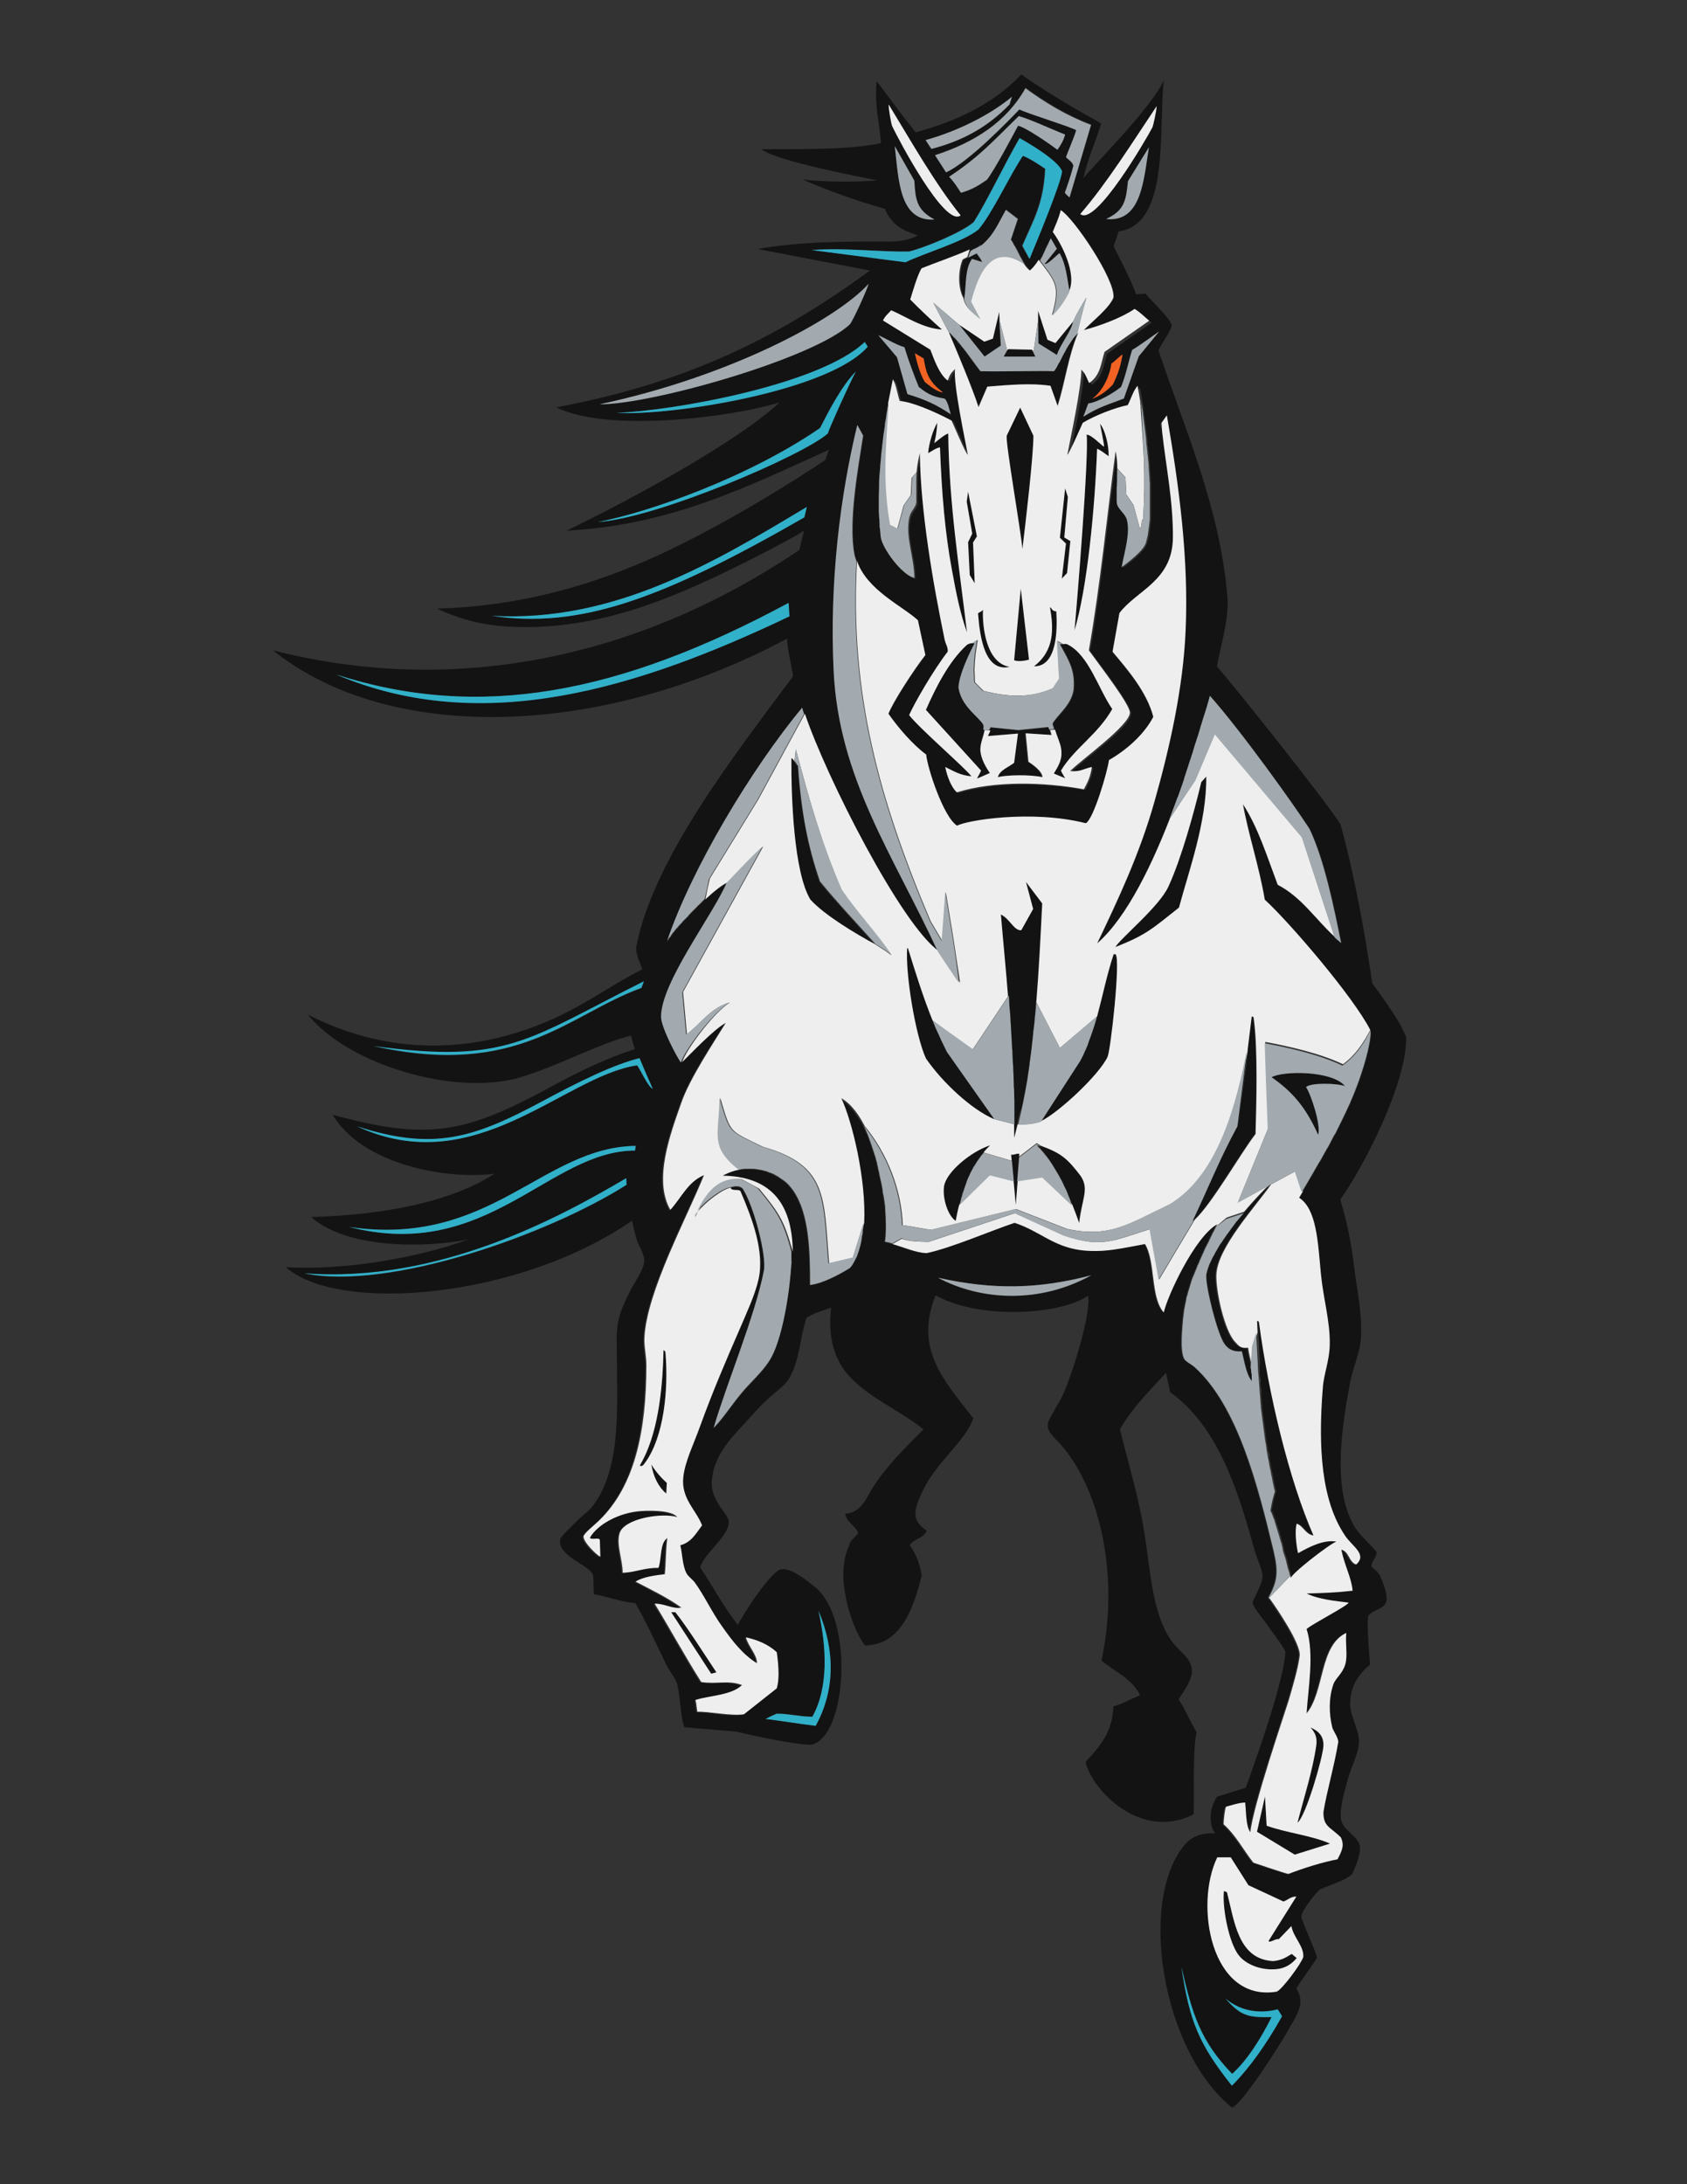 <?xml version="1.0" encoding="utf-8"?>
<!-- Generator: Adobe Illustrator 21.1.0, SVG Export Plug-In . SVG Version: 6.00 Build 0)  -->
<svg version="1.1" id="Layer_1" xmlns="http://www.w3.org/2000/svg" xmlns:xlink="http://www.w3.org/1999/xlink" x="0px" y="0px"
	 viewBox="0 0 612 792" enable-background="new 0 0 612 792" xml:space="preserve">
<rect x="0" y="0" width="612" height="792" fill="#333333" stroke="none"/>
<g>
	<path fill="#131313" d="M398,162.7c-0.8,21.7-3.6,50.7-8.2,65.9c1-11,5.3-63.7,4.3-71.1c1.8,0,5.2,3.7,6.3,4.4
		c0.2-0.5-1.5-8.3-1.4-8.3c1.9,2.2,3.2,7.8,3.1,11.7C400.3,164.2,400.1,163.7,398,162.7z M370.1,147.8l-4.9,10.2
		c-0.4,3,5.3,35.4,5.7,41.1c1.1-9,3.9-33.6,4-41.1L370.1,147.8z M389.6,122.2c-0.1,0.1-0.2,0.3-0.4,0.4c-0.1,0.2-0.2,0.3-0.3,0.5
		c-0.1,0.1-0.2,0.3-0.3,0.4c-0.1,0.2-0.2,0.3-0.3,0.5c-0.1,0.1-0.2,0.3-0.3,0.4c-0.1,0.2-0.2,0.3-0.3,0.5c-0.1,0.1-0.2,0.3-0.3,0.4
		c-0.1,0.2-0.2,0.3-0.3,0.5c-0.1,0.1-0.2,0.3-0.2,0.4c-0.1,0.2-0.2,0.4-0.3,0.5c-0.1,0.1-0.1,0.2-0.2,0.4c-0.1,0.2-0.2,0.4-0.3,0.6
		c-0.1,0.1-0.1,0.2-0.2,0.3c-0.1,0.3-0.3,0.5-0.4,0.8c0,0,0,0.1-0.1,0.1c-0.4,0.9-0.9,1.8-1.3,2.6c0,0,0,0.1-0.1,0.1
		c-0.1,0.2-0.2,0.5-0.4,0.7c0,0.1-0.1,0.1-0.1,0.2c-0.1,0.2-0.2,0.4-0.3,0.6c-0.1,0.1-0.1,0.2-0.2,0.3c-0.1,0.2-0.2,0.3-0.3,0.5
		c-0.2,0.2-0.3,0.5-0.5,0.7c-5.1-0.2-19.8,0.2-26.7,0c-2-2.6-3.6-5-5.4-7.3c0,0,0-0.1-0.1-0.1c-0.2-0.3-0.4-0.5-0.6-0.8
		c0,0-0.1-0.1-0.1-0.1c-0.2-0.2-0.4-0.5-0.6-0.7c0-0.1-0.1-0.1-0.1-0.2c-0.2-0.2-0.4-0.5-0.6-0.7c0-0.1-0.1-0.1-0.1-0.2
		c-0.2-0.2-0.4-0.5-0.6-0.7c0-0.1-0.1-0.1-0.2-0.2c-0.2-0.2-0.4-0.5-0.6-0.7c-0.1-0.1-0.1-0.1-0.2-0.2c-0.2-0.2-0.4-0.5-0.7-0.7
		c0,0-0.1-0.1-0.1-0.1c-0.2-0.3-0.5-0.5-0.7-0.8c0,0-0.1-0.1-0.1-0.1c-0.3-0.3-0.5-0.5-0.8-0.8c3.2,7.5,8.6,20.4,10.9,27.4l3.2-7.4
		c7.6-0.6,15.7-1.4,22.9-0.3l2.6,7.3c2.8-9,3.9-18.2,7.4-26.4c-0.2,0.2-0.3,0.4-0.5,0.6c-0.1,0.1-0.3,0.3-0.4,0.4
		C389.9,121.9,389.7,122.1,389.6,122.2z M387.3,233.7c-0.7-0.4-1.3-0.1-2-0.1c0,0-0.1,0-0.1,0c-0.2,0-0.3,0-0.5-0.1
		c3.4,6.3,5.3,9.3,5.1,15.7c-0.3,6.2-6.3,10.3-7.7,13.2c0,0.1,0,0.3,0.1,0.4c0,0.1,0,0.1,0,0.2c0,0.1,0,0.2,0.1,0.3
		c0,0.1,0,0.2,0.1,0.2c0,0.1,0.1,0.2,0.1,0.3c0,0.1,0.1,0.2,0.1,0.3c0,0.1,0.1,0.2,0.1,0.3c0.7,2.3,2,5.2,2.2,6.7
		c0.7,4-0.8,6.3-2.6,9.3l4.1,1.7c-1-1.7-1.3-2.2-1.5-2.8c5-8.2,13.4-13.1,18.6-22.3C398.5,249.9,395,237.5,387.3,233.7z
		 M473.8,394.2c1.5-1.6,10.6-1.5,14.1-0.4c-4.6-5.6-22.3-5.6-26.6-3.2c7.4,5.2,12.2,10.5,16.9,20.9
		C479.3,408.1,475.7,396.7,473.8,394.2z M367.9,239.4c1.3,0.6,4,0.2,5.4-0.2l-2.9-25.8L367.9,239.4z M236.3,531
		c0.7,4.5,2.6,8.2,5.4,10.6l0.2-3.9C240.4,536.4,237.6,533.4,236.3,531z M375.1,241.6c8.5,0.2,8.5-13.6,8.1-19.9
		c-1.7-0.1-1.5-1.2-2.3-1.5C382.2,227.7,382.7,235.8,375.1,241.6z M461.3,429.1c-0.2,0.2-0.5,0.5-0.7,0.7c-2.5,2.4-5.9,6-9.3,10
		c-0.8,0.9-1.6,1.9-2.4,2.8c-0.1,0.1-0.1,0.2-0.2,0.2c-0.3,0.4-0.6,0.8-0.9,1.2c-0.1,0.1-0.2,0.2-0.2,0.3c-0.3,0.4-0.6,0.8-1,1.3
		c0,0.1-0.1,0.1-0.1,0.2c-0.4,0.5-0.7,1-1.1,1.5c0,0-0.1,0.1-0.1,0.1c-0.3,0.4-0.6,0.9-0.9,1.3c-0.1,0.1-0.2,0.2-0.3,0.4
		c-0.2,0.4-0.5,0.7-0.7,1.1c-0.1,0.1-0.2,0.3-0.3,0.4c-0.3,0.4-0.5,0.8-0.8,1.2c0,0.1-0.1,0.1-0.1,0.2c-0.3,0.5-0.6,0.9-0.8,1.4
		c-0.1,0.1-0.1,0.2-0.2,0.3c-0.2,0.4-0.4,0.7-0.6,1.1c-0.1,0.1-0.1,0.3-0.2,0.4c-0.2,0.3-0.3,0.6-0.5,0.9c-0.1,0.1-0.1,0.3-0.2,0.4
		c-0.2,0.4-0.3,0.7-0.5,1.1c0,0.1,0,0.1-0.1,0.2c-0.2,0.4-0.3,0.8-0.5,1.2c0,0.1-0.1,0.2-0.1,0.3c-0.1,0.3-0.2,0.6-0.3,0.8
		c0,0.1-0.1,0.3-0.1,0.4c-0.1,0.3-0.1,0.5-0.2,0.8c0,0.1,0,0.2-0.1,0.3c-0.1,0.4-0.1,0.7-0.1,1c-0.1,4.1,4.1,21,6.6,24.6
		c1.3,1.9,3.3,3,6.3,2.7c1,3.8,1.5,8.1,3.6,10.8c0-0.5,0-1,0-1.5c0-0.2,0-0.3,0-0.5c0-0.3,0-0.6-0.1-1c0-0.2,0-0.4-0.1-0.5
		c0-0.3-0.1-0.6-0.1-1c0-0.1,0-0.3-0.1-0.4c-0.4-2.4-1.1-4.5-1.4-7c-2.8,0.3-3.4-0.7-4.8-2.2c-3.9-4.2-7.1-19.1-6.7-24.6
		c0.6-9.7,14.1-24.3,19.8-32.4c0,0,0,0,0,0C461.1,429.5,461.2,429.3,461.3,429.1z M433.3,442.1c6.1-5.6,16.9-24.5,22-31
		c0.3-10.9,0.9-31-0.7-42.2c-0.1-0.3-0.3-0.4-0.7-0.4l-4.9,39.8c-6.5,11.9-10.6,22.4-16.3,34.4C432.8,442.6,433,442.4,433.3,442.1z
		 M351.2,196.6l0.6,11.9l1.8,3l-0.6-14.8l1.4-2.2l-3.2-16.2l-0.5,3.6l2,11.6L351.2,196.6z M359.5,263.8l-0.5,1.1c0,0,0,0,0,0l-0.9,2
		l10.9-0.9l-1.4,10.6c-2,1.6-5.3,2.7-5.9,5.2c3.1-0.8,11.6-1,16.2,0c-0.1-2.2-3.6-4.6-5.1-5.6l-1-10.3l9.4,0.6l-0.8-2.7l-10.9,1.1
		L359.5,263.8z M369.8,419.4C369.8,419.4,369.8,419.4,369.8,419.4l0.1-0.9c-0.3-0.6-2.6,0.6-3,0.1l0.2,2.3c0,0,0,0,0,0l0.6,7.3
		c0,0,0,0,0,0l0.8,8.7l0.7-8.8c0,0,0,0,0,0L369.8,419.4z M350.8,229.3c-2.8-23.6-6.5-46.4-6.8-72.1c-1.3,0.3-4.4,3-5.1,3.5
		c0.1-0.2,1-3.8,1.1-7.4c-1.5,2.6-3,7.3-3.3,11c1.8-0.9,2.5-1.7,4.3-2.1c0.6,16.1,1.8,31,4.3,44.6
		C346.8,214.7,348.3,222.4,350.8,229.3z M348.1,436.6c0.2-0.8,0.4-1.6,0.6-2.4c0.1-0.2,0.1-0.4,0.2-0.6c0.2-0.6,0.4-1.3,0.6-1.9
		c0.1-0.2,0.1-0.5,0.2-0.7c0.2-0.7,0.5-1.5,0.8-2.2c0,0,0-0.1,0-0.1c0.3-0.7,0.6-1.4,0.8-2c0.1-0.2,0.2-0.4,0.3-0.6
		c0.3-0.6,0.5-1.1,0.8-1.7c0.1-0.1,0.1-0.2,0.2-0.3c0.4-0.6,0.7-1.3,1.1-1.9c0.1-0.2,0.2-0.3,0.3-0.5c0.3-0.5,0.7-1,1-1.5
		c0.1-0.1,0.2-0.3,0.3-0.4c0.5-0.6,0.9-1.2,1.4-1.8c0,0,0-0.1,0.1-0.1c0,0,0,0,0,0c0.7-0.9,1.5-1.7,2.4-2.6
		c-6.9,2.2-15.8,9.6-16.7,14.7c-0.7,4.1,1.2,10.7,4.2,12.7c0.4-2.1,0.8-4.1,1.3-5.9c0,0,0,0,0,0C348,436.8,348.1,436.7,348.1,436.6z
		 M357,263.6c0-0.3,0-0.6-0.1-0.8c-1.6-2.8-8-6.5-9-13.5c0.2-4.5,3.5-11.6,5.8-16c-0.3-0.1-0.6-0.1-0.8-0.1c-1.2,0-2,0.4-2.4,0.8
		c-6.3,5.8-11.1,15.2-14.7,23.4l20,22c-0.3,1-1.1,1.9-1.4,2.9l4.6-2c-1.7-2.5-3.1-5.1-3.4-7.8c-0.3-2.8,1.2-5.5,1.5-7.9
		c0-0.3,0.1-0.6,0.1-0.8C357,263.7,357,263.6,357,263.6z M356.3,95c-0.7-1.5-1-1.6-2-3.1l-3,1.5c0,0,0,0,0,0l-1.7,0.9
		c-1.8,4.4-1.6,10.6,0.3,14c0.8-5.6,0.2-10.7,2.8-14.5L356.3,95z M377.7,415.5c-0.5-0.2-1.1-0.4-1.7-0.6c0.4,0.4,0.8,0.9,1.2,1.3
		c0.1,0.1,0.2,0.3,0.4,0.4c0.3,0.3,0.5,0.6,0.8,0.9c0.1,0.2,0.3,0.3,0.4,0.5c0.3,0.3,0.5,0.6,0.7,0.9c0.1,0.2,0.2,0.3,0.4,0.5
		c0.3,0.4,0.6,0.8,0.9,1.2c0,0.1,0.1,0.1,0.1,0.2c0.3,0.5,0.6,1,1,1.5c0.1,0.2,0.2,0.3,0.3,0.5c0.2,0.3,0.4,0.7,0.6,1
		c0.1,0.2,0.2,0.4,0.3,0.5c0.2,0.3,0.4,0.7,0.6,1c0.1,0.2,0.2,0.4,0.3,0.5c0.2,0.4,0.4,0.8,0.7,1.3c0.1,0.1,0.1,0.2,0.2,0.3
		c0.3,0.5,0.5,1.1,0.8,1.6c0.1,0.2,0.2,0.3,0.2,0.5c0.2,0.4,0.4,0.8,0.6,1.2c0.1,0.2,0.2,0.4,0.3,0.6c0.2,0.4,0.3,0.8,0.5,1.2
		c0.1,0.2,0.2,0.4,0.2,0.6c0.2,0.5,0.4,1,0.6,1.4c0,0.1,0.1,0.2,0.1,0.3c0.2,0.6,0.5,1.1,0.7,1.7c0,0,0,0,0,0
		c0.8,2.1,1.7,4.3,2.5,6.7c1.1-8.9,3.8-12.2,0.7-17C387.3,420.2,385.1,418.2,377.7,415.5z M241.4,490.3c-0.1-0.4-0.4-0.6-0.7-0.7
		c-0.3,15.4-2.3,31.3-8.6,41.8c1,0.8,1.8-1,2.2-1.4C240.7,520.9,242.6,504.4,241.4,490.3z M354.8,222.5c0.7,9.1,2.6,21.4,11.5,19.4
		c-8.4-1.4-10-14.3-9.7-20.9C356.3,221.8,355.3,221.9,354.8,222.5z M457,498.1c0,0.3,0.1,0.7,0.1,1c0.1,0.9,0.1,1.9,0.2,2.8
		c0,0.4,0.1,0.8,0.1,1.2c0.1,0.9,0.1,1.7,0.2,2.6c0,0.4,0.1,0.9,0.1,1.3c0.1,0.8,0.2,1.6,0.2,2.5c0,0.5,0.1,0.9,0.1,1.4
		c0.1,0.8,0.2,1.6,0.3,2.4c0.1,0.5,0.1,1,0.2,1.5c0.1,0.8,0.2,1.6,0.3,2.3c0.1,0.5,0.1,1,0.2,1.5c0.1,0.8,0.2,1.5,0.3,2.3
		c0.1,0.5,0.1,1,0.2,1.5c0.1,0.8,0.2,1.5,0.4,2.3c0.1,0.5,0.2,1,0.2,1.5c0.1,0.8,0.3,1.5,0.4,2.3c0.1,0.5,0.2,1,0.3,1.4
		c0.1,0.8,0.3,1.6,0.4,2.3c0.1,0.4,0.2,0.9,0.3,1.3c0.2,0.8,0.4,1.7,0.5,2.5c0.1,0.4,0.2,0.7,0.2,1.1c0.3,1.2,0.5,2.4,0.8,3.6
		c-1.1,3.8-1.1,4-1.6,7c0,0.1,0.1,0.2,0.1,0.3c0,0,0,0.1,0.1,0.1c0,0.1,0.1,0.2,0.1,0.2c0,0,0,0.1,0.1,0.2c0,0.1,0.1,0.2,0.1,0.3
		c0,0.1,0,0.1,0.1,0.2c0,0.1,0.1,0.2,0.1,0.3c0,0.1,0.1,0.1,0.1,0.2c0,0.1,0.1,0.3,0.1,0.4c0,0.1,0.1,0.2,0.1,0.2
		c0.1,0.2,0.1,0.3,0.2,0.5c0,0.1,0,0.1,0.1,0.2c0.1,0.2,0.1,0.4,0.2,0.6c0,0,0,0.1,0,0.1c0.2,0.5,0.3,1.1,0.5,1.7
		c0,0.1,0,0.2,0.1,0.2c0.1,0.2,0.1,0.4,0.2,0.7c0,0.1,0.1,0.2,0.1,0.3c0.1,0.2,0.1,0.4,0.2,0.6c0,0.1,0.1,0.2,0.1,0.4
		c0.1,0.2,0.1,0.4,0.2,0.6c0,0.1,0.1,0.3,0.1,0.4c0.1,0.2,0.1,0.4,0.2,0.6c0,0.1,0.1,0.2,0.1,0.4c0.1,0.2,0.1,0.5,0.2,0.7
		c0,0.1,0.1,0.2,0.1,0.3c0.1,0.2,0.1,0.4,0.2,0.7c0.1,0.2,0.1,0.4,0.2,0.6c0.1,0.3,0.1,0.5,0.2,0.8c0,0.2,0.1,0.3,0.1,0.5
		c0,0.2,0.1,0.4,0.1,0.5c0,0.2,0.1,0.4,0.1,0.6c0,0.1,0.1,0.3,0.1,0.4c0.1,0.2,0.1,0.4,0.2,0.7c0,0.1,0.1,0.2,0.1,0.3
		c0.1,0.2,0.1,0.4,0.2,0.6c0,0.1,0.1,0.2,0.1,0.3c0.1,0.2,0.1,0.4,0.2,0.6c0,0.1,0,0.2,0.1,0.3c0.1,0.2,0.1,0.5,0.2,0.7
		c0,0.1,0,0.1,0,0.2c0.1,0.2,0.1,0.5,0.2,0.7c0,0,0,0,0,0.1c0.2,0.7,0.3,1.4,0.5,2c0,0.1,0,0.2,0.1,0.2c0,0.1,0.1,0.2,0.1,0.3
		c0,0.1,0.1,0.3,0.1,0.4c0,0.1,0,0.2,0.1,0.2c0,0.1,0.1,0.3,0.1,0.4c0,0.1,0,0.1,0,0.2c0,0.1,0,0.2,0.1,0.3c0,0.1,0,0.1,0,0.2
		c0,0,0,0.1,0,0.1l0,0c0.1,0.6,0.2,0.9,0.2,0.9c-0.5-1.2,14.2-12.6,16.5-13.3c-4.5-0.8-9.7,1.8-13.9,4.2c-0.6-2.4-1.3-8-0.5-10.7
		c2.5,0.9,3.1,3.8,6.1,4.3c-8.8-19.9-16.3-51.2-19.8-77.4c-0.1-0.3-0.3-0.4-0.7-0.4c0.2,5,0.5,10.1,0.8,15.2c0,0.2,0,0.4,0,0.6
		C456.8,496,456.9,497.1,457,498.1z M423.9,321.5c-3.3,7.3-17,18.4-19.3,22c11.3-4.4,13.6-6.8,23.1-14.3c3.5-13.3,10-31.2,9.9-47.7
		l-1.8,2C433.1,294.8,428.6,311.2,423.9,321.5z M404,346c-2.4,7.3-4,15.1-6,22.6l0,0c-0.1,0.4-0.2,0.7-0.3,1.1
		c-0.2,0.6-0.3,1.1-0.5,1.7c-0.2,0.5-0.3,1-0.5,1.6c-0.1,0.3-0.2,0.6-0.3,0.9c-0.1,0.5-0.3,0.9-0.5,1.4c-0.1,0.3-0.2,0.6-0.3,0.9
		c-0.2,0.4-0.3,0.9-0.5,1.3c-0.1,0.3-0.2,0.6-0.3,0.9c-0.2,0.5-0.4,0.9-0.5,1.4c-0.1,0.3-0.2,0.6-0.4,0.9c-0.2,0.5-0.4,1-0.7,1.5
		c-0.1,0.2-0.2,0.5-0.3,0.7c-0.3,0.7-0.7,1.4-1.1,2.1l-14.4,21.9c0,0,0.1,0,0.1,0c6.4-3,21.3-16.9,24.3-23.4
		c1.1-2.4,4.8-35.5,2.9-37.4C404.5,346,404.2,346,404,346z M377.4,406.7L377.4,406.7L377.4,406.7L377.4,406.7z M470.7,660.9
		c3-2.2,9.1-23.3,9.4-27.7c0.2-3.5-1.6-5.5-4.7-6.8c2.2,2.2,2.5,4.2,2.2,6.5C476.2,642.1,473,651.9,470.7,660.9z M500.6,571.3
		c1.3,3,3.1,7.4,2.2,9.7c-1,2.7-4.6,2.5-6.5,5c-0.4,4.2,0.3,12,0.7,17.6c-4.3,3.6-7,7.8-7.2,13.7c-0.2,4.8,3.1,9.4,3.2,14
		c0.1,4.1-2.7,9-4,13.7c-1.2,4.5-3.2,11-2.5,14.8c0.7,3.9,6.1,6,6.8,9.4c0.6,2.6-1.8,8.6-2.9,10.5c-2.9,2.4-7.4,3.6-11.5,5.4
		c-1.3,0.8-6.7,7.7-6.8,9.7c-0.1,1.4,5,12,5.7,15.1c-2.3,3.6-5.3,7.5-7.5,11.1c3.7,5.9-0.5,10.5-3.6,16.2
		c-1.7,3.2-16.5,26.5-19.8,27c-25.3-20.4-34.2-75-17.1-95.3c2.3-2.7,5.6-4.4,11-4.1c-2.4-3.3-2.1-9.3,0.7-13.3
		c3.5-1.1,6.9-2.2,10.4-3.2c3.7-10.2,14.1-39.3,14.4-49.4c-1.1-2.4-4.7-7-6.5-9.6c-1.5-2.2-5.1-6.3-5.4-8.1c0.2-1.5,3.5-6.4,3.6-9.5
		c0.1-2.3-2-6.4-2.9-9.7c-6.3-22.7-13.5-44.9-30.6-57.2c-0.5-2.4-1-4.7-1.5-7c-5.5,5.9-12.7,13.2-16.7,20.5
		c2.8,11.6,6.9,24.6,9,38.5c2.1,13.8,2.9,28.2,9.4,37.8c3.1,4.6,8.5,6.8,7.6,12.6c-0.9,3.7-3,6.1-4.7,9c2.4,3.7,4.2,8.1,6.5,11.9
		c-1.6,6.7-0.7,23.7-1.1,29.8c-19.1,9.7-36.8-8.7-39.2-19c4.8-5.3,9.8-10.4,10.1-20.2c3.6-0.9,6.4-2.7,9.7-4c-2.9-6-9.2-8.5-14-12.6
		c6.3-29.4,0.2-60.2-14-77.4c-3.2-3.8-6.1-5.4-5.4-8.9c0.8-2.2,4-7.2,5.1-9.4c3.1-6.3,10.7-29.9,9.4-36.6c-9.4,6.8-39,9-55.3-0.1
		c-7.7,19.3,2.7,30.5,13.7,44.6c-2.8,8.1-13.3,15.9-18,25.6c-3.1,6.4-5.3,11.1,1.1,15.1c-0.9,2.9-4.9,2.8-6.1,5.4
		c2.1,3,3.4,6.1,4.3,10.8c-4.8,19.9-11.5,25-20.6,25.5c-5-6.5-11.2-25.5-5.7-36.3c0-2,3-3.3,3.2-4.7c-1.2-2.7-4.1-3.6-4.7-6.8
		c6.1-0.5,7.5-5.6,10.4-10.1c5-7.7,11.9-14.3,18-20.5c-7.9-6.6-22.1-12.4-28.8-21.6c-4.1-5.7-5.8-13.3-4.7-22.5
		c-3.5,1.1-6.8,2.2-9,3.7c-2.5,8.4-2.4,14.8-5.8,21.2c-1.7,3.3-5.3,5.5-8.3,8.3c-2.9,2.7-5.6,5.8-7.9,8.3
		c-5.2,5.6-11.3,11.9-12.2,20.5c-0.5,4.4,1,6.9,2.9,10.1c0.7,1.3,3.3,3.8,3.2,5.8c-0.1,4.9-9.1,11.4-10.4,16.2
		c4.6,7,8.6,14.5,13.7,20.9c1.6-3.4,11.9-19.6,15.8-20.2c3.4-0.5,8.9,3.8,12.2,6.5c14.3,11.7,11.4,54.2-1.2,57.1
		c-3.6,0.5-22.4-3.4-27.3-4.7l-19-1.6c-1.5-5.2-1.1-8.9-2.5-15.5c-0.5-2.2-2.8-4.7-4-7.2c-3.6-7.4-7.3-15.5-11.2-22.3
		c-5.7-0.5-9.9-2.4-15.1-3.2l-0.2-6.8c-1.3-4.1-12.7-6.6-12-13c0.1-1.1,3.8-4.5,5.8-6.5c2.4-2.4,4.9-4.1,6.1-5.8
		c10.7-14.2,8.7-36.7,8.6-60.5c0-7.8,2.2-11.9,5-17.6c1.6-3.1,4.8-7.5,5-10.4c0.2-2.8-2.1-5.7-2.9-8.6c-0.6-2.1-1.1-4.2-1.5-6.3
		c-40.8,28.3-106.4,33.8-125.6,16.9c21.7,1.2,47.9-3.4,66.3-10.1c-17.1,3.4-44.6,3.1-57.1-8.1c25.2-0.7,50.1-5.1,66.5-15.7
		c-18.3,2.3-48.3-3.7-58.7-21.4c34.5,9.5,48.1,6.8,79.1-10.1c10-5.4,19.7-10.2,30.5-13.7c-0.5-1.6-1-3.2-1.4-4.9
		c-11.8,3-26.6,11.1-40.3,15.2c-23.3,6.8-62.1-4.4-76.9-22.8c33.2,17,68.7,14,100.3-4.3c7.1-4.1,13.8-8.5,21-12.1
		c-0.9-2.8-2.4-5.4-2.2-8.1c6.2-32.4,36.8-71,56.9-98.2c-0.4-3.3-2-9.2-2.2-13.6c-67.9,36.2-144.4,38-186.5,4.2
		c67.2,17.2,134.3,2,191-36.4c0.5-2.3,1.1-4.7,1.7-7c-6.8,4.4-27.3,14.5-30.8,16.1c-20.5,9.7-46.4,20.4-76.7,18.7
		c-8.8-0.5-17.4-2.6-25.6-6.5c28.4-0.8,53.4-7.7,75.6-17.3c20.9-9.1,46-23.8,65.2-36.6c0.4-1.2,0.9-2.5,1.3-3.7
		c-28,12.6-57.2,27.5-95.2,29.3c14.9-7,60.1-30.4,77.3-46.5c-17.2,5.4-62.3,11.1-81,1.8c44.7-8.4,78-23.4,113.8-49.6l-40.7-7.8
		c14.8-2.7,31.7-2.8,47.2-2.7c3.9,0,7.8-0.5,10.8-2.2c-3-1.4-8.8-2.2-11.9-9.7c-9.8-2.7-21.2-6.8-29.8-10.6c7.4,0.9,19.7,1,27,0.3
		c-7-1.5-35.5-6.7-42.1-11.3c11.6-0.1,32.1,0.4,43.5-2.2c-0.8-9.5-2.3-12.5-1.6-22.5c6.4,8.3,7.7,10.5,14.2,18.6
		c14.3-3.9,28-10.1,38.3-21c13.4,9.4,25.8,15.8,29,17.8c-2,6.3-4.8,12.7-6.5,19.8c3.7-4.6,24.8-25.6,29.2-35.5
		c-2,17.8,2.3,52.4-16.4,54.8l-1.8,5.5c1.9,3.7,6.7,12.8,8.1,17.3l3.5-0.2c1.6,2.1,9.5,9.5,9.5,11.7c-1.1,3.1-3.5,5.8-4.8,8.9
		c9.1,27.5,22.5,57.3,25,89.8c0.6,8.2-3.1,19.4-3.8,24.8c5.4,6,39.4,48.6,44.8,57.2c5.1,18.4,9,40.3,11.5,57.6
		c4.9,6.8,9.9,13.5,12.3,19.5c0.4,16.2-15,46.5-23.9,59c2.3,7.4,4,15.5,5,24.1c1,8.2,3.1,17.5,2.5,26.3c-0.3,5-2.9,10.5-4,16.2
		c-2.8,15.5-6.5,37.4,1.4,51.5c2.1,3.7,5.2,5.8,8.3,9.7c-0.1,2.4-2,3.1-1.8,5.4C498.5,568.9,500.1,570.2,500.6,571.3z M286.3,223.5
		l-0.3-4.9c-61.7,33.3-112.3,42.6-164,26C175.1,267.1,231.8,249.5,286.3,223.5z M394.8,146.3l-1.8,4.9c5.7-3.6,8.5-4.2,14.7-6.6
		l5.4-15.3l7.4-9c-3.1,2.1-6.9,5-9.8,6.7c-1.5,4.9-2.1,8.6-4,13.4C403.8,142.8,398.1,145.9,394.8,146.3z M403.8,139.3
		c1.4-3.1,2.6-5.6,3.4-10.7c-0.1-0.3-3.6,3.2-4,3.2c-0.4,3.5-2.7,9.8-7,12.8C399,143.6,402.1,141.3,403.8,139.3z M393.2,119.7
		c2.7-2.9,9.3-8,10.9-11.7c0.8-6.4-14.4-28.9-19.1-31.7c-0.7,3-2.1,5.9-2.9,7.9c3,4,8.8,15.1,5.9,21.5c-0.9-4.8-1.2-9.6-3.6-13.9
		c-1.4,0.9-4,4-5.5,4l4.5-5.6l-2.2-3.8c-0.3,0.6-0.6,1.2-0.9,1.9c-0.3,0.6-0.6,1.2-0.9,1.8c-0.1,0.2-0.2,0.3-0.2,0.5
		c-0.2,0.5-0.5,1-0.7,1.5c-0.1,0.2-0.2,0.3-0.2,0.5c-0.3,0.6-0.7,1.2-1,1.8c0,0,0,0,0,0c-0.9,1.5-1.9,2.8-3.2,3.9
		c-0.8-0.7-1.5-1.6-2.2-2.5c0-0.1-0.1-0.1-0.1-0.2c-0.3-0.4-0.5-0.8-0.7-1.2c-0.1-0.1-0.2-0.3-0.2-0.4c-0.2-0.3-0.4-0.7-0.6-1
		c-0.1-0.1-0.1-0.3-0.2-0.4c-0.2-0.5-0.5-0.9-0.7-1.4c-0.2-0.4-0.4-0.9-0.7-1.3c-0.1-0.1-0.1-0.3-0.2-0.4c-0.2-0.3-0.4-0.7-0.6-1
		c-0.1-0.1-0.2-0.3-0.2-0.4c-0.3-0.5-0.5-0.9-0.8-1.3l2.5-7.5l-4.3-3.3c-3,5.3-4.4,9.1-8.8,12.8c-0.3,0.2-0.7,0.4-1,0.5
		c-0.1,0.1-0.2,0.1-0.3,0.2c-0.3,0.1-0.5,0.3-0.8,0.4c-0.1,0.1-0.3,0.1-0.4,0.2c-0.3,0.1-0.5,0.2-0.8,0.4c-0.1,0.1-0.3,0.1-0.4,0.2
		c-5.8,2.6-13.5,5.2-17.6,6.9c-1.6,2.7-3.2,8.4-4.1,11.3c3.2,3.3,8,7.8,11.5,10.9c-7-0.4-12.9-4.6-18.4-7c-1.5,1.7-1.9,1.7-3,3.7
		l17.2,10.6c1.5,3.7,3.2,8.9,6.3,11.2c0.8-2.1,1.1-2.6,2.7-4.2c-0.9,4.7,3.8,26.6,4.6,31.1c-0.8-0.5-5.3-11.3-5.9-12.4
		c-7.1-3.7-14.6-6.8-18.8-7.1c-1-2.5-1.2-5.8-2.5-7.9c-0.6,2.6-1.2,5.5-1.7,8.6c0,0,0,0,0,0c0,0.1,0,0.2-0.1,0.3
		c-0.1,0.5-0.2,1-0.3,1.5c-0.1,0.6-0.2,1.1-0.3,1.7c-0.1,0.5-0.2,1-0.2,1.5c-0.1,0.6-0.2,1.2-0.3,1.8c-0.1,0.5-0.2,1-0.2,1.5
		c-0.1,0.7-0.2,1.4-0.3,2.2c-0.1,0.4-0.1,0.8-0.2,1.2c-0.1,1.1-0.3,2.2-0.4,3.3c0,0.4-0.1,0.8-0.1,1.1c-0.1,0.8-0.2,1.6-0.3,2.4
		c0,0.5-0.1,0.9-0.1,1.4c-0.1,0.7-0.1,1.5-0.2,2.2c0,0.5-0.1,0.9-0.1,1.4c-0.1,0.8-0.1,1.5-0.2,2.3c0,0.4-0.1,0.9-0.1,1.3
		c-0.1,1-0.1,1.9-0.1,2.9c0,0.2,0,0.4,0,0.6c0,1.2-0.1,2.3-0.1,3.5c0,0.3,0,0.7,0,1c0,0.8,0,1.6,0,2.5c0,0.4,0,0.8,0,1.2
		c0,0.7,0,1.5,0.1,2.2c0,0.4,0,0.8,0.1,1.2c0,0.8,0.1,1.5,0.1,2.3c0,0.3,0,0.7,0.1,1c0.1,1.1,0.2,2.1,0.3,3.2
		c0.5,4.1,7.8,14,12.2,14.8c-0.1-7.8-3.4-15-1.8-22c0.5-2.2,2.1-3.2,2.5-5.2c0-0.9,0-1.8,0-2.7c0-0.7,0-1.4,0-2.1c0-0.4,0-0.8,0-1.1
		c0-0.6,0-1.2,0-1.7c0-0.3,0-0.6,0-1c0-0.8,0.1-1.7,0.1-2.5c0.2-2.3,0.5-4.7,1.2-7c0.2,21,4.8,47.4,9,67.7c0.3,1.4,1.3,3,1.1,4.3
		c-5.3,6.8-12,18.5-14,23c3.6,4.8,20.4,19.3,22.6,22.2c-4-0.4-6.1-1.7-9.5-3.4c0.7,3.6,2.3,7.5,4.2,9.2c13.6-4.2,31.3-3.7,46.1-1.1
		c1.4-2.6,2.4-4.7,2.9-8.1c-3.2,0.7-4.1,1.9-7.9,1.5c4.2-4.2,21.7-16.5,21.7-21.2c-0.1-3.1-10.4-16.5-14.9-22.6
		c4.1-23.3,6.5-48.8,9.7-72.2c0.9,3.6,0.6,8.8,0.4,13.5c0,0.1,0,0.2,0,0.3c0,0.5,0,1.1,0,1.6c0,0.1,0,0.1,0,0.2c0,0.5,0,1,0,1.5
		c0,0.1,0,0.2,0,0.4c0,0.5,0,1,0.1,1.5c0.4,2,3,3.5,3.6,5.8c1.3,5.1-1,11.9-1.9,17.2c2.3-1.8,8-6,8.8-8.9c0.1-0.4,0.2-0.8,0.3-1.2
		c0-0.1,0.1-0.3,0.1-0.4c0.1-0.3,0.1-0.5,0.2-0.8c0-0.2,0.1-0.4,0.1-0.5c0-0.3,0.1-0.5,0.1-0.8c0-0.2,0.1-0.4,0.1-0.6
		c0-0.3,0.1-0.5,0.1-0.8c0-0.2,0-0.4,0.1-0.7c0-0.3,0.1-0.6,0.1-0.9c0-0.2,0-0.4,0.1-0.7c0-0.3,0-0.6,0.1-0.9c0-0.2,0-0.5,0-0.7
		c0-0.3,0-0.7,0-1c0-0.2,0-0.4,0-0.6c0-0.5,0-1.1,0-1.6c0-0.3,0-0.6,0-0.8c0-0.3,0-0.6,0-0.9c0-0.3,0-0.6,0-0.9c0-0.3,0-0.6,0-0.9
		c0-0.3,0-0.6,0-1c0-0.3,0-0.6,0-0.9c0-0.3,0-0.7,0-1c0-0.3,0-0.6,0-0.9c0-0.3,0-0.7,0-1c0-0.3,0-0.6,0-0.8c0-0.4,0-0.7-0.1-1.1
		c0-0.3,0-0.5,0-0.8c-0.1-1.4-0.2-2.8-0.3-4.2c0-0.2,0-0.4,0-0.6c0-0.4-0.1-0.8-0.1-1.2c0-0.2,0-0.5-0.1-0.7c0-0.4-0.1-0.8-0.1-1.2
		c0-0.2,0-0.5-0.1-0.7c0-0.4-0.1-0.8-0.1-1.2c0-0.2,0-0.4-0.1-0.7c0-0.4-0.1-0.8-0.1-1.2c0-0.2,0-0.4-0.1-0.6c0-0.4-0.1-0.9-0.1-1.3
		c0-0.1,0-0.2,0-0.4c-0.2-2.2-0.5-4.3-0.8-6.4c0-0.1,0-0.1,0-0.2c-0.1-0.5-0.1-0.9-0.2-1.3c0-0.1,0-0.2,0-0.3
		c-0.1-0.4-0.1-0.8-0.2-1.3c0-0.1,0-0.2,0-0.4c-0.1-0.4-0.1-0.8-0.2-1.2c0-0.1,0-0.2,0-0.2c-0.1-0.4-0.1-0.9-0.2-1.3c0,0,0,0,0,0
		c-0.4-2.5-0.7-4.8-1.1-6.6c-1.6,1.5-2.6,5.1-3.6,7c-4.4,0.9-11.6,3.6-16.3,6.4c-0.6,1.3-5,11.3-5.6,11.6c1.2-6.4,5-23.6,5.1-30.9
		c1.6,1.8,1.3,1.7,2.8,4.9c4.2-2.8,4.3-7.3,5.6-11.3l16.2-11.3c-2.2-1.8-2.9-2.7-5.3-4.3C406.8,115.3,399.1,118.1,393.2,119.7z
		 M328.1,126c-3-1-6.1-2.9-9.5-4.4l6.8,8l3.8,13.4c6.2,1.9,10.2,3.6,15.7,7.3c-0.4-1.2-1.1-5-2.3-5.7c-3.4-0.5-5.8-1.3-9.3-4.2
		C331.4,135.6,329.6,130.9,328.1,126z M335.5,138.5c1.4,1.1,4.3,3.7,6.5,3.7c-5.9-4.4-6.2-8-7-12.3l-3.2-1.9
		C332.6,131.2,333.7,135.5,335.5,138.5z M416.8,53.4l-7.6,12.3c-0.7,6.9-1.2,10.6-7.9,13.7C414.2,80.8,414.9,65.1,416.8,53.4z
		 M391.9,77.6c5.5,4.8,24-27.2,26.1-31.2c0.4-0.7,1.6-6.5,1.6-7.8C411.2,51.1,401.7,66.5,391.9,77.6z M339.3,56.1l4,6.2
		c8.4-3.8,23.1-19.2,26.6-22.8c3,1.5,18.1,6.1,20.6,7.5c-0.7,2.7-2.9,7.5-3.7,9.8c1.3,1.4,2.2,1.6,2.7,3.1c-0.8,3.2-2.7,8.5-3.1,9.7
		c0.1,0.5,1.3,1.4,1.7,1.8l7.8-26.3c-9-3.4-16.6-8.1-23.8-13.3C365.2,44.1,353.7,51.6,339.3,56.1z M386.4,48.7
		c-5.9-2.3-11.8-5.2-16.8-6.7c-9.3,9.2-14.1,14.7-25.2,22.1c1.7,1.7,3,3.8,4.3,5.8c3.9-1.1,6.2-2.5,9.4-4.7
		c2.8-3.6,9.5-16.2,11.3-19.6c2.8,0.5,11.9,6.9,14.3,8.7C384.7,52.5,385.8,50.8,386.4,48.7z M335.7,50.8l2.1,3.2
		c12.1-3.1,21-8.4,28.5-16.2c0-0.4,0.5-1.6,0.8-2.7C359,41.8,347.2,47.6,335.7,50.8z M323.6,45.8c2,4.1,19.1,36.8,24.8,32.3
		c-9.3-11.5-18.2-27.3-26.1-40.2C322.3,39.3,323.3,45.1,323.6,45.8z M339,79.6c-6.5-3.5-6.9-7.1-7.3-14.1L324.6,53
		C326,64.7,326.1,80.5,339,79.6z M328.5,95.1c6.8-3.3,21.1-7.4,26.3-11.9c5.2-6.1,10.9-18.9,16.1-26.7c3,1.2,6.2,3.4,8.1,4.7
		c-0.6,12.5-4.1,18.2-8.3,27.9l2.6,4.8C375.6,88.5,385,66,385.2,62c-1.4-3.9-11.9-10.1-15.4-12c-5.9,10.3-11.6,22.5-16.6,30.4
		c-4.1,3.7-17.7,9.3-23.4,10.7c-10.2,0.3-23.8-1.4-35.4-0.5L328.5,95.1z M217.6,146.6c19,0.1,77.8-16.7,90.8-29
		c1.1-1.3,6.2-12.4,6.8-14.7C303.4,116,264.2,136.8,217.6,146.6z M314.8,125.7l-1.1-1.7c-16.4,15.7-70.6,25.1-90.1,25.7
		C243.3,150.9,300.8,141.9,314.8,125.7z M310.5,134.7c-5.1,5.1-10,14.6-13.1,20.5c-25.4,17.5-61,30.3-80.6,34.1
		c21.8-1.5,74.5-24.2,83.4-32.1C300.8,155.4,308.1,139.1,310.5,134.7z M292.7,183.8c-33.8,20.3-70.1,42-114.3,39.5
		c32.1,4.8,62-6.2,113.4-35.7L292.7,183.8z M232.7,358.3l0.9-2.4c-42.2,21.1-49.5,30.1-98,23.5C188.1,391.1,206.4,367.8,232.7,358.3
		z M227.2,429.7l-0.1-2.4c-23.7,14-67.7,38.2-116.8,34.5C141.2,468.1,198.8,447.8,227.2,429.7z M230.6,415.5
		c-34,0.5-52.7,36.9-104,29.4c50,12.9,72.5-27.7,103.7-27.7L230.6,415.5z M236.8,394.8c-1.8-4-2.9-6.6-4.8-11.1
		c-9.2,2.2-22.4,8.7-35.2,15.6c-24.6,13.2-39.3,18.2-67.3,9.1c42.9,19.9,74.9-18.1,101.6-22.1C232.1,387.3,235,394.1,236.8,394.8z
		 M281.7,621.3c-1.3,0.7-2.7,1.3-4,2c5.8,0.7,12.4,1.8,18.2,2.5c7.1-12.9,7.1-27.3,1-41.8c3,13.3,3.7,27.9-2.2,38.5
		C290.2,622.4,286.1,621.3,281.7,621.3z M395.9,462.5c-19,4.9-35.5,5.3-55.6,0.9C355.7,471.6,377.1,472.9,395.9,462.5z M465,731.1
		c-0.5-0.8-1-1.7-1.6-2.5c-6.1,1.6-13.2,0.9-18.8-3.9c5.5,6.3,8.2,6.9,16.7,6.7c-4,8-8.8,15.6-14.3,20.6
		c-11.7-12.1-14.5-21.9-18.4-38.7c2.9,19.7,6.4,28,18.3,43C453.5,749.6,459.5,741.1,465,731.1z M468.5,698.4l-4.7,4.7
		c-0.9-0.4-3.2,1.5-3.7,0.6l10.1-16.1c-2.1,0-3,1.3-4.7,1.8l-12.7-5.9l-6.4-10.1l-4.9,0c-8.3,17.3-2.2,52.6,21.5,48.7
		c1.9-0.6,9.1-10.2,9.7-12.6C473.1,705.7,469.2,702.3,468.5,698.4z M488,556.9c-8.6-12.6-9.9-31.9-8.3-53.6
		c0.3-4.7,2.4-9.7,2.5-15.5c0.2-8.1-2.4-16.5-3.2-25.6c-1.1-11.5-1.5-23.5-7.9-27.7c1.1-1.9,2.3-3.8,3.4-5.7
		c0.4-0.7,0.8-1.4,1.2-2.1c0.5-0.9,1-1.7,1.5-2.6c0.5-0.8,0.9-1.6,1.4-2.4c0.5-0.8,0.9-1.6,1.4-2.4c0.5-0.8,0.9-1.7,1.4-2.5
		c0.4-0.8,0.9-1.5,1.3-2.3c0.5-0.9,1-1.8,1.4-2.7c0.4-0.7,0.8-1.5,1.2-2.2c0.5-1,1-2,1.5-3c0.3-0.7,0.7-1.4,1-2.1
		c0.5-1.1,1-2.3,1.6-3.4c0.3-0.6,0.5-1.2,0.8-1.8c0.8-1.8,1.5-3.6,2.2-5.4c1.9-5,5.1-14.9,5-19.9c0-0.1-0.1-0.1-0.1-0.2c0,0,0,0,0,0
		c-6.1-11.9-29.5-39.2-38.3-47.3c-2-11.9-6-23.8-7.9-34.6c5.5,8.4,8.8,19,12.6,29.2c8.6,4.5,13.7,12.5,20.6,18.8l0,0
		c0.1,0.1,0.1,0.1,0.2,0.2c0.7,0.7,1.5,1.3,2.2,1.9c-2.7-13.4-6.2-30.4-11.5-41.4c-5.9-9.1-24.8-35.5-36.1-48.2
		c-0.2,0.7-0.4,1.5-0.6,2.2c-0.1,0.5-0.3,0.9-0.4,1.4c-0.1,0.3-0.2,0.6-0.3,1c-0.2,0.5-0.3,1.1-0.5,1.6c-0.1,0.3-0.2,0.6-0.3,0.9
		c-0.2,0.5-0.3,1.1-0.5,1.6c-0.1,0.3-0.2,0.7-0.3,1c-0.2,0.5-0.3,1.1-0.5,1.6c-0.1,0.4-0.2,0.7-0.3,1.1c-0.2,0.5-0.3,1.1-0.5,1.6
		c-0.1,0.4-0.2,0.8-0.4,1.2c-0.2,0.5-0.3,1.1-0.5,1.6c-0.1,0.4-0.3,0.8-0.4,1.2c-0.2,0.5-0.3,1.1-0.5,1.7c-0.1,0.4-0.3,0.9-0.4,1.3
		c-0.2,0.5-0.4,1.1-0.5,1.6c-0.2,0.5-0.3,0.9-0.5,1.4c-0.2,0.5-0.3,1.1-0.5,1.6c-0.2,0.5-0.3,1-0.5,1.5c-0.2,0.5-0.3,1-0.5,1.6
		c-0.2,0.5-0.4,1.1-0.5,1.6c-0.2,0.5-0.3,1-0.5,1.5c-0.2,0.6-0.4,1.1-0.6,1.7c-0.2,0.5-0.3,1-0.5,1.4c-0.2,0.6-0.4,1.3-0.7,1.9
		c-0.2,0.4-0.3,0.8-0.5,1.3c-0.3,0.8-0.6,1.6-0.9,2.4c-0.1,0.3-0.2,0.5-0.3,0.8c-7.4,19.6-16.8,39.2-27.7,48.7
		c7.4-15.5,15.5-32.6,20.9-51.8c5.2-18.6,10.2-40.5,11.2-61.6c1.2-26.4-2.6-53.3-6.8-78.1l-2,2.8c0.1,1,0.2,2,0.3,3
		c0,0.1,0,0.2,0,0.3c0,0,0-0.1,0-0.1c1.4,12.7,3.9,24.8,3.9,38.3c-0.1,15.8-13.4,19.1-19.4,27.4l-2.5,14
		c5.4,6.4,12.4,14.4,14.8,23.6c-3.4,6.6-10.1,12.3-16.1,15.7c-0.5,4-5.6,21.4-8.4,22.9c-19.8-5-43.4-1-46.7,0.9
		c-5-3.2-10.8-21.1-11.2-25.8c-4.9-3.6-10.1-9.7-13.7-14.8c1.6-4.3,9.1-15.9,13.4-21.3l-2.7-12.6c-5.5-5.2-18.4-10.9-22.1-21.5
		c-0.1-0.3-0.2-0.6-0.3-0.9c0-0.1-0.1-0.2-0.1-0.2c-0.1-0.4-0.2-0.7-0.3-1.1c-2.4-11.7,1.3-31.8,3.1-43.4l-2.1-3.8
		c-6.3,25.9-10.1,57.3-8.6,88.9c1.8,39.3,21.6,66.9,37.8,102c-13.7-9.5-40.8-62.9-48.6-86.1c0,0,0,0,0,0c-0.3-0.8-0.5-1.6-0.7-2.3
		c-18.3,22-40.1,58.3-49,84.6c0.1-0.2,0.3-0.4,0.4-0.6c0-0.1,0.1-0.1,0.1-0.2c0.1-0.2,0.2-0.3,0.4-0.5c0.1-0.1,0.1-0.1,0.2-0.2
		c0.1-0.2,0.3-0.4,0.4-0.6c0-0.1,0.1-0.1,0.1-0.2c0.2-0.3,0.4-0.5,0.6-0.8c0,0,0-0.1,0.1-0.1c0.2-0.2,0.4-0.5,0.6-0.8
		c0.1-0.1,0.1-0.1,0.2-0.2c0.2-0.2,0.4-0.5,0.6-0.7c0.1-0.1,0.1-0.1,0.2-0.2c0.2-0.3,0.5-0.6,0.8-0.9c0,0,0,0,0,0
		c0.3-0.3,0.6-0.6,0.9-1c0,0,0.1-0.1,0.1-0.1c0.3-0.3,0.5-0.6,0.8-0.8c0.1-0.1,0.1-0.1,0.2-0.2c0.3-0.3,0.5-0.6,0.8-0.8
		c0-0.1,0.1-0.1,0.1-0.2c0.6-0.7,1.2-1.3,1.9-2c0-0.1,0.1-0.1,0.2-0.2c0.3-0.3,0.5-0.5,0.8-0.8c0.1-0.1,0.1-0.1,0.2-0.2
		c0.3-0.3,0.5-0.6,0.8-0.8c0,0,0.1-0.1,0.1-0.1c0.3-0.3,0.7-0.6,1-1c0,0,0,0,0,0c0.3-0.3,0.6-0.6,0.9-0.9c3.1-2.9,6-5.3,8.1-6.2
		c-5.1,11.9-23.8,36.1-23.8,48.6c0,3.5,5.1,13.5,7.2,16.6c3.4-3.2,11.5-11.9,15.8-14.2c-4.5,7.3-13,20-16.1,28.9
		c-3.9,11.1-10.3,28-4,38.9c4-4.3,6.4-10.2,12.2-12.6c-6.3,15.7-20.6,41.8-21.6,58.7c-0.2,3.4,0.7,6.7,0.7,10.1
		c-0.1,24.5-4.4,43.9-16.9,56.2c-1.8,1.8-5.7,4.8-5.9,6c-0.1,2.1,4.8,6.8,6.1,7.4l-0.2-6.2c-0.5-0.9-3.1,0.2-3.6-0.7
		c2.9-5,10.7-9.2,18.7-9.7c4.8-0.3,11.2,0,13,2.2c-5.6-1.8-19.2,0.4-20.9,5.8c-1.3,4.1,1.1,9.6,1.1,14.4c4.7-0.2,7.9-1.9,13-1.8
		c1.2-3.5,0.5-8.9,3.2-10.8c-0.6,4.4-0.5,9.2-0.9,13.1c-3.4,0.4-8.1,1-10.6,2.7c6.1,3.2,11.2,5.6,16.6,9.4c-3,0.7-6.1-1.6-9.7-1.4
		c5.8,9.4,11.1,19.2,16.9,28.4c5.5,0.9,9.7-0.8,14.8,1.1c-3.7,3.7-11.8,3.8-16.9,5.4c0.4,1.3,0.4,3,0.7,4.3c4.1-0.1,12,1.7,16.9,0.9
		l11.9-9.4c0.9-3.1,0.8-7.3,0-13.1c-2.8-2.7-6.6-4.4-11.2-5.4c0.9,3.3,4.1,6.2,4,9.4c-5.2-3.2-9-8.2-12.6-13.3
		c-3.6-5.1-6.5-11.2-10.1-16.2c-0.9-1.2-2.2-1.9-2.9-3.2c-1.5-3-1.4-6.8-2.2-10.1c4.1-1,5.8-4.3,7.9-7.2c-2.3-5.8-7.7-9.8-6.8-17.6
		c0.6-5.6,3.9-12.2,6.1-18.4c4.5-12.4,9.3-23.6,14.4-35.3c2.6-5.9,5.5-12.2,6.8-18c2.2-10-2.3-21.8-6.5-31.7
		c-0.4-1.3-3.3-0.1-3.6-1.4c1.8-0.6,3.5-0.8,4.7,0.3c4.2,6.5,8.8,24.7,7.7,29.9c-3.2,16.4-13.5,40.8-18.2,56.9
		c3.5-3.5,6.4-8.2,10.1-12.6c3.3-4,7.6-7.6,10.4-12.2c4-6.6,6.8-21.8,7.6-33.5c0.1-0.9,0.1-1.7,0.1-2.6c0-0.2,0-0.4,0-0.6
		c0-0.7,0-1.5,0-2.2c0-0.1,0-0.1,0-0.2c0,0,0,0,0,0c-0.2-18.3-8.5-27.3-25.4-27.6c2.2-1.2,4.5-2,6.8-2.3c0.2,0,0.4-0.1,0.6-0.1
		c0.5-0.1,1.1-0.1,1.6-0.1c0.2,0,0.4,0,0.5,0c0.4,0,0.8,0,1.2,0c0.2,0,0.4,0,0.7,0c0.3,0,0.7,0.1,1,0.1c0.2,0,0.4,0.1,0.6,0.1
		c0.4,0.1,0.8,0.1,1.2,0.2c0.2,0,0.3,0.1,0.5,0.1c0.5,0.1,1,0.3,1.5,0.4c0.2,0.1,0.3,0.1,0.5,0.2c0.4,0.1,0.7,0.3,1.1,0.4
		c0.2,0.1,0.4,0.2,0.5,0.2c0.3,0.1,0.7,0.3,1,0.5c0.2,0.1,0.3,0.2,0.5,0.3c0.4,0.2,0.8,0.4,1.1,0.7c0.1,0,0.2,0.1,0.2,0.1
		c0.4,0.3,0.9,0.6,1.3,0.9c0.1,0.1,0.2,0.2,0.4,0.3c0.3,0.2,0.6,0.5,0.8,0.7c0.1,0.1,0.3,0.2,0.4,0.4c0.3,0.2,0.5,0.5,0.7,0.8
		c0.1,0.1,0.2,0.2,0.3,0.3c0.3,0.4,0.6,0.8,0.9,1.2c5.8,8.4,6.1,21.9,6.1,34.2c4.5-0.5,10.3-3.6,14.4-6.1c0.4-0.4,0.7-0.8,1-1.3
		c0.1-0.1,0.2-0.3,0.3-0.5c0.2-0.3,0.4-0.7,0.6-1.1c0.1-0.2,0.2-0.4,0.3-0.6c0.2-0.4,0.3-0.7,0.5-1.1c0.1-0.2,0.2-0.4,0.2-0.6
		c0.2-0.4,0.3-0.9,0.5-1.4c0-0.2,0.1-0.3,0.1-0.5c0.4-1.3,0.7-2.7,0.9-4.2c0-0.2,0-0.3,0.1-0.5c0.1-0.6,0.2-1.2,0.2-1.8
		c0-0.2,0-0.4,0.1-0.6c0.1-0.6,0.1-1.2,0.1-1.8c0-0.1,0-0.2,0-0.3c0,0,0,0,0,0c0.8-15.9-4.4-37.1-8.3-45.3c3.7,2.2,6.7,6.4,9.2,11.6
		c0.1,0.2,0.2,0.4,0.2,0.5c0.2,0.4,0.3,0.7,0.5,1.1c0.1,0.2,0.2,0.4,0.2,0.6c0.2,0.4,0.4,0.9,0.5,1.3c0,0.1,0.1,0.2,0.1,0.3
		c0.2,0.5,0.4,1.1,0.6,1.7c0.1,0.2,0.1,0.4,0.2,0.6c0.1,0.4,0.3,0.8,0.4,1.2c0.1,0.2,0.1,0.4,0.2,0.6c0.2,0.5,0.3,1,0.5,1.5
		c0,0.1,0.1,0.2,0.1,0.3c0.2,0.6,0.3,1.2,0.5,1.8c0.1,0.2,0.1,0.4,0.1,0.6c0.1,0.4,0.2,0.9,0.3,1.3c0,0.2,0.1,0.4,0.1,0.6
		c0.1,0.5,0.3,1.1,0.4,1.6c0,0.1,0,0.1,0,0.2c0.1,0.6,0.3,1.2,0.4,1.8c0,0.2,0.1,0.4,0.1,0.5c0.1,0.4,0.2,0.9,0.3,1.3
		c0,0.2,0.1,0.4,0.1,0.5c0.1,0.6,0.2,1.1,0.3,1.7c0,0,0,0.1,0,0.1c0.1,0.6,0.2,1.2,0.3,1.8c0,0.2,0,0.3,0.1,0.5
		c0.1,0.4,0.1,0.9,0.2,1.3c0,0.2,0,0.3,0.1,0.5c0.1,0.6,0.1,1.1,0.2,1.6c0,0,0,0,0,0c0.1,0.6,0.1,1.1,0.1,1.6c0,0.1,0,0.3,0,0.4
		c0,0.4,0.1,0.8,0.1,1.2c0,0.1,0,0.3,0,0.4c0.1,1,0.1,2,0.1,2.9c0,0.1,0,0.2,0,0.4c0,0.3,0,0.7,0,1c0,0.1,0,0.2,0,0.4
		c0,0.8-0.1,1.6-0.1,2.4c0,0.1,0,0.2,0,0.3c0,0.3-0.1,0.5-0.1,0.8c0,0.1,0,0.2,0,0.3c0,0.3-0.1,0.6-0.2,0.9c0.4,0.1,0.9,0.2,1.3,0.3
		c0,0,0.1,0,0.1,0c0.4,0.1,0.9,0.2,1.3,0.4c0,0,0,0,0,0c4.2,1.3,8.4,3.1,12.3,3.3c8.8-1.8,23.8-8.3,32-11c9.1,3,13.8,8.5,23.9,9.9
		c8.4,1.1,15.5-0.8,23.4-2.2c3.9,6.5,1.9,19.4,6.8,24.8c1.3-5.8,11.3-27.5,19.4-32c-0.2,0.4-0.4,0.8-0.6,1.2
		c-0.2,0.4-0.4,0.8-0.6,1.2c-0.1,0.2-0.2,0.4-0.3,0.5c-0.6,1.2-1.2,2.5-1.8,3.8c-0.1,0.2-0.2,0.5-0.4,0.7c-0.2,0.4-0.4,0.8-0.6,1.2
		c-0.1,0.3-0.3,0.6-0.4,0.9c-0.2,0.4-0.3,0.7-0.5,1.1c-0.1,0.3-0.3,0.6-0.4,0.9c-0.2,0.4-0.3,0.7-0.5,1.1c-0.1,0.3-0.3,0.7-0.4,1
		c-0.2,0.4-0.3,0.8-0.5,1.1c-0.1,0.3-0.3,0.7-0.4,1c-0.2,0.4-0.3,0.8-0.5,1.2c-0.1,0.3-0.3,0.7-0.4,1c-0.2,0.4-0.3,0.8-0.5,1.2
		c-0.1,0.3-0.3,0.7-0.4,1c-0.1,0.4-0.3,0.8-0.4,1.3c-0.1,0.3-0.2,0.7-0.3,1c-0.1,0.4-0.3,0.9-0.4,1.3c-0.1,0.3-0.2,0.7-0.3,1
		c-0.1,0.5-0.2,0.9-0.4,1.4c-0.1,0.3-0.2,0.6-0.2,1c-0.1,0.5-0.2,1-0.3,1.5c-0.1,0.3-0.1,0.6-0.2,0.9c-0.1,0.5-0.2,1.1-0.3,1.6
		c0,0.3-0.1,0.5-0.1,0.8c-0.1,0.8-0.2,1.6-0.3,2.4c-0.2,3.1-1.2,11.1,0.4,14.4c0.5,1,2.7,2,4,3.2c15.4,14.1,22.7,42.5,28.4,66.2
		c1.9,8,1.5,11.1-1.8,17.3c3.2,4.5,11.7,17,11.2,21.2c-0.6,4.7-2.4,10.7-4,16.2c-1.2,4.1-13,38.5-13.9,47.8
		c-1.7-2.2-1.5-7.8-1.9-10.8c-2.4,0.1-4.9,1-6.9,1.5c-0.5,0.9-0.9,5-0.9,6.4c4.5,4.1,7.2,9.4,10.8,13.9c0.2,0.1,12.2,4.1,12.7,4.1
		c5.3-2.1,12.8-4.4,17.8-5.3c1.7-3.2,2.6-5.1,1.2-8c-4-3.9-6.3-3.8-6.3-9.1c1.2-7.4,4-16.5,5.4-25.5c-0.1-1.8-1.8-3.9-2.2-5.3
		c-1.3-4.9-1.4-10.6,0.4-15.5c0.8-2.2,3.4-4,4.3-7.2c0.9-3.2-0.1-7.3,0.4-11.5c-9.8,4.6-7.8,21.2-14.4,29.2c0.5-8.6,2.9-21.6,0-30.6
		c1.5-1.5,15.6-8.9,15.2-9.6c-4.3-0.5-11.1-1.3-15.2-3.3c6.2-0.1,10.4-0.3,16.7-1c-0.4-4.7-3-9.2-4.1-14.9c2.9,0.7,2.7,4.5,5.4,5.4
		C496.1,563.6,490.6,560.8,488,556.9z M370.5,402.3c0.4-1.8,0.8-3.6,1.1-5.4c0-0.1,0-0.3,0.1-0.4c0.3-1.7,0.6-3.3,0.9-5
		c0.1-0.5,0.1-0.9,0.2-1.4c0.2-1.4,0.4-2.7,0.6-4.1c0.1-0.6,0.2-1.1,0.2-1.7c0.2-1.3,0.4-2.5,0.5-3.8c0.1-0.6,0.1-1.2,0.2-1.8
		c0.2-1.2,0.3-2.5,0.4-3.7c0.1-0.6,0.1-1.3,0.2-1.9c0.1-1.2,0.3-2.4,0.4-3.6c0.1-0.7,0.1-1.3,0.2-2c0.1-1.2,0.2-2.4,0.3-3.5
		c1-12.2,1.6-24.5,2.2-36.5l-5.9-7.8l2.6,9.8l-4.3,7.7c-2.6,0.3-4.1-4.1-7.4-5.7c0.8,9.6,1.8,19.5,2.6,29.7l0,0
		c0,0.6,0.1,1.2,0.1,1.8c0.1,1.1,0.2,2.1,0.2,3.2c0.1,0.7,0.1,1.4,0.2,2.1c0.1,1.1,0.2,2.2,0.2,3.4c0,0.7,0.1,1.4,0.1,2.1
		c0.1,1.1,0.1,2.3,0.2,3.4c0,0.7,0.1,1.4,0.1,2.1c0.1,1.2,0.1,2.3,0.2,3.5c0,0.7,0.1,1.4,0.1,2.1c0.1,1.2,0.1,2.4,0.2,3.6
		c0,0.7,0.1,1.3,0.1,2c0,1.3,0.1,2.6,0.1,3.9c0,0.6,0,1.1,0.1,1.7c0,1.7,0.1,3.4,0.1,5.1c0,0.2,0,0.4,0,0.6c0,1.9,0,3.8,0,5.8
		c0,0.1,0,0.1,0,0.2c0,0,0,0,0,0c0,1.6,0,3.3,0,5c0.5-1.6,0.9-3.3,1.3-5c0.4-1.7,0.8-3.4,1.2-5.2
		C370.5,402.4,370.5,402.3,370.5,402.3z M458.9,651.4l-2.9,12.8l13.7,8.3l12.8-4c-6.3-2.9-16.3-4-23-6.6L458.9,651.4z M289.4,277.8
		C289.4,277.8,289.4,277.8,289.4,277.8c0-0.1-0.1-0.1-0.1-0.1c0,0,0-0.1-0.1-0.1c0,0,0-0.1-0.1-0.1c0,0,0-0.1-0.1-0.1
		c0,0-0.1-0.1-0.1-0.1c0,0,0-0.1-0.1-0.1c0,0-0.1-0.1-0.1-0.2c0,0,0,0,0-0.1c0-0.1-0.1-0.1-0.1-0.2c0,0,0,0,0,0
		c-0.1-0.1-0.1-0.1-0.2-0.2c0,0,0,0,0,0c-0.1-0.1-0.1-0.1-0.2-0.2c0,0,0,0,0,0c-0.5-0.7-1.1-1.3-1.3-1.3
		c-0.1,14.3,0.9,41.5,6.9,51.3c5.2,5.7,16.3,12.3,23.5,16.2c-5.7-6.5-14-15.2-20.1-22.7C293,306.8,290.6,294.8,289.4,277.8z
		 M364,129.3l11.5,0l-1-2.1c0,0,0,0,0,0l-0.2-0.4l-8.7-0.2l-0.3,0.5c0,0,0,0,0,0L364,129.3z M445.1,686.1l-1.1-0.4
		c-0.6,5.7,1.5,17.1,4.7,22.3c2.3,3.9,7.8,6.2,13,6.1c3.6,0,6.4-1.3,8.7-4.1l-1.8-1.6c-2.4,1.5-3.8,2.3-6.7,2.6
		C449.1,710.5,447.8,696.6,445.1,686.1z M384.5,195l2.2,2.1l-1.5,12.7l1.9-2l1.2-11.6l-2.2-1.3l1.3-14.7l-1.1-3.1L384.5,195z
		 M376.7,124.5l6.7,4.2c1.4-4.1,5.2-8.5,5.9-12.1l-6.4,7.8l-2.9-1.2l-3.4-10.5l0,3.5c0,0,0,0,0,0L376.7,124.5z M357,129.3l5.9-4
		l-0.6-12.3l-2.3,9.7l-3.1,1.1l-9.2-6.2l0.2,0.2c0,0,0,0,0,0L357,129.3z M243.5,584.6l14.5,22.3l1.9-0.5
		c-3.9-5.8-10.4-16.3-14.9-21.8H243.5z M341.6,377.5c-0.1-0.3-0.3-0.6-0.4-0.9c-0.6-1.3-1.2-2.6-1.8-3.9c-0.1-0.2-0.1-0.3-0.2-0.5
		c-0.3-0.7-0.6-1.5-0.9-2.2l0,0c-3.4-8.4-6.2-17.4-8.8-25.8c0-0.2-0.1-0.4-0.4-0.4c-0.7,9,2.9,31.4,6.8,40c6,8.7,16.4,18.4,24.7,22
		l-17.2-24.4C342.8,380.1,342.2,378.8,341.6,377.5z"/>
	<path fill="#F26222" d="M335.5,138.5c-1.8-3-2.9-7.2-3.6-10.4l3.2,1.9c0.8,4.3,1.1,7.9,7,12.3C339.8,142.1,336.9,139.6,335.5,138.5
		z M407.2,128.6c-0.1-0.3-3.6,3.2-4,3.2c-0.4,3.5-2.7,9.8-7,12.8c2.8-0.9,5.9-3.3,7.6-5.3C405.2,136.2,406.4,133.7,407.2,128.6z"/>
	<path fill="#EEEEEE" d="M461.9,548.4c0-0.1,0-0.1-0.1-0.2C461.8,548.3,461.9,548.4,461.9,548.4z M461.7,548c0,0,0-0.1-0.1-0.1
		C461.7,548,461.7,548,461.7,548z M462,548.7c0,0.1,0,0.1,0.1,0.2C462,548.9,462,548.8,462,548.7z M462.2,549.3
		c0,0.1,0.1,0.1,0.1,0.2C462.2,549.4,462.2,549.3,462.2,549.3z M463.1,540.7c-0.3-1.2-0.6-2.4-0.8-3.6
		C462.5,538.3,462.8,539.5,463.1,540.7z M460.2,526c0.1,0.8,0.3,1.5,0.4,2.3C460.4,527.6,460.3,526.8,460.2,526z M462.5,550.1
		c0-0.1-0.1-0.2-0.1-0.2C462.4,550,462.5,550,462.5,550.1z M460.8,529.8c0.1,0.8,0.3,1.6,0.4,2.3
		C461.1,531.3,460.9,530.5,460.8,529.8z M461.5,533.5c0.2,0.8,0.4,1.7,0.5,2.5C461.9,535.1,461.7,534.3,461.5,533.5z M465.2,559.9
		c-0.1-0.2-0.1-0.4-0.2-0.6C465.1,559.4,465.2,559.7,465.2,559.9z M464.6,557.5c0-0.1-0.1-0.2-0.1-0.4
		C464.6,557.3,464.6,557.4,464.6,557.5z M464,555.2c0,0.1,0.1,0.2,0.1,0.4C464,555.4,464,555.3,464,555.2z M464.4,556.5
		c0-0.1-0.1-0.3-0.1-0.4C464.3,556.3,464.3,556.4,464.4,556.5z M459.6,522.3c0.1,0.8,0.2,1.5,0.4,2.3
		C459.8,523.8,459.7,523.1,459.6,522.3z M462.9,551.4c0,0,0,0.1,0,0.1C462.9,551.5,462.9,551.5,462.9,551.4z M463.7,554.2
		c0,0.1,0.1,0.2,0.1,0.3C463.8,554.4,463.7,554.3,463.7,554.2z M462.7,550.8c0-0.1,0-0.1-0.1-0.2
		C462.7,550.7,462.7,550.7,462.7,550.8z M463.5,553.3c0,0.1,0,0.2,0.1,0.2C463.5,553.4,463.5,553.4,463.5,553.3z M464.8,558.2
		c0,0.1,0.1,0.2,0.1,0.3C464.9,558.5,464.8,558.4,464.8,558.2z M454.5,500.7c0-0.5,0-1,0-1.5C454.5,499.7,454.5,500.2,454.5,500.7z
		 M438.2,460.4c0-0.1,0.1-0.3,0.1-0.4C438.3,460.2,438.3,460.3,438.2,460.4z M438,461.5c0-0.1,0-0.2,0.1-0.3
		C438.1,461.3,438,461.4,438,461.5z M454.4,498.7c0-0.3,0-0.6-0.1-1C454.4,498,454.4,498.4,454.4,498.7z M339.4,372.6
		c-0.1-0.2-0.1-0.3-0.2-0.5C339.2,372.3,339.3,372.5,339.4,372.6z M439.9,456c-0.1,0.1-0.1,0.3-0.2,0.4
		C439.8,456.3,439.8,456.1,439.9,456z M439.1,457.7c0-0.1,0-0.1,0.1-0.2C439.2,457.6,439.2,457.6,439.1,457.7z M454.3,497.2
		c0-0.3-0.1-0.6-0.1-1C454.2,496.6,454.3,496.9,454.3,497.2z M438.7,458.9c0,0.1-0.1,0.2-0.1,0.3C438.6,459.1,438.7,459,438.7,458.9
		z M459,518.5c0.1,0.8,0.2,1.5,0.3,2.3C459.2,520,459.1,519.3,459,518.5z M456.7,494.9c0.1,1.1,0.1,2.1,0.2,3.2
		C456.9,497.1,456.8,496,456.7,494.9z M458.5,514.7c0.1,0.8,0.2,1.6,0.3,2.3C458.7,516.3,458.6,515.5,458.5,514.7z M368,401.7
		c0,1.9,0,3.8,0,5.8C368,405.5,368,403.6,368,401.7z M458.1,510.9c0.1,0.8,0.2,1.6,0.3,2.4C458.3,512.5,458.2,511.7,458.1,510.9z
		 M458,509.5c-0.1-0.8-0.2-1.6-0.2-2.5C457.8,507.8,457.9,508.7,458,509.5z M457,499.1c0.1,0.9,0.1,1.9,0.2,2.8
		C457.2,501,457.1,500,457,499.1z M457.4,503.1c0.1,0.9,0.1,1.7,0.2,2.6C457.5,504.8,457.4,504,457.4,503.1z M475.7,426.7
		c0.5-0.9,1-1.7,1.5-2.6C476.7,424.9,476.2,425.8,475.7,426.7z M432.7,273.4c0.1-0.4,0.3-0.9,0.4-1.3
		C432.9,272.5,432.8,272.9,432.7,273.4z M434.5,267.5c0.1-0.4,0.2-0.8,0.4-1.2C434.7,266.7,434.6,267.1,434.5,267.5z M433.6,270.4
		c0.1-0.4,0.3-0.8,0.4-1.2C433.9,269.6,433.7,270,433.6,270.4z M436.5,261c-0.1,0.3-0.2,0.7-0.3,1
		C436.3,261.7,436.4,261.3,436.5,261z M435.4,264.7c0.1-0.4,0.2-0.7,0.3-1.1C435.6,264,435.5,264.3,435.4,264.7z M438.4,254.6
		c0.2-0.8,0.4-1.5,0.6-2.2C438.8,253.1,438.6,253.8,438.4,254.6z M437.7,256.9c0.1-0.3,0.2-0.6,0.3-1
		C437.9,256.3,437.8,256.6,437.7,256.9z M437.2,258.5c-0.1,0.3-0.2,0.6-0.3,0.9C437,259.1,437.1,258.8,437.2,258.5z M242.7,340.5
		c0,0.1-0.1,0.1-0.1,0.2C242.6,340.6,242.6,340.5,242.7,340.5z M428,287.3c-0.2,0.6-0.4,1.3-0.7,1.9
		C427.5,288.6,427.8,287.9,428,287.3z M421.4,156.6c-0.1-1-0.2-2-0.3-3C421.2,154.6,421.3,155.6,421.4,156.6z M426.8,290.5
		c-0.3,0.8-0.6,1.6-0.9,2.4C426.3,292.1,426.6,291.3,426.8,290.5z M484.3,340.1c0.7,0.7,1.5,1.3,2.2,1.9
		C485.7,341.4,485,340.7,484.3,340.1z M428.5,285.9c0.2-0.6,0.4-1.1,0.6-1.7C428.9,284.7,428.7,285.3,428.5,285.9z M431.2,278
		c-0.2,0.5-0.3,1-0.5,1.5C430.8,279,431,278.5,431.2,278z M432.1,275c-0.2,0.5-0.3,0.9-0.5,1.4C431.8,275.9,432,275.5,432.1,275z
		 M430.1,281.1c-0.2,0.5-0.4,1.1-0.5,1.6C429.8,282.1,430,281.6,430.1,281.1z M466.8,566.1c-0.1-0.2-0.1-0.4-0.2-0.7
		C466.7,565.7,466.7,565.9,466.8,566.1z M467,567c-0.1-0.2-0.1-0.5-0.2-0.7C466.9,566.5,466.9,566.8,467,567z M465.4,560.6
		c0,0.2,0.1,0.3,0.1,0.5C465.5,561,465.5,560.8,465.4,560.6z M467,567.1c0.2,0.7,0.3,1.4,0.5,2C467.3,568.5,467.2,567.8,467,567.1z
		 M467.5,569.3c0,0.1,0.1,0.2,0.1,0.3C467.6,569.5,467.6,569.4,467.5,569.3z M466.4,564.6c0.1,0.2,0.1,0.4,0.2,0.6
		C466.5,565,466.5,564.8,466.4,564.6z M466.2,563.6c0.1,0.2,0.1,0.4,0.2,0.6C466.3,564,466.2,563.8,466.2,563.6z M465.7,561.7
		c0,0.2,0.1,0.4,0.1,0.6C465.8,562.1,465.7,561.9,465.7,561.7z M466.1,563.3c-0.1-0.2-0.1-0.4-0.2-0.7
		C466,562.9,466,563.1,466.1,563.3z M467.9,570.8c0-0.1,0-0.1,0-0.2C467.9,570.7,467.9,570.8,467.9,570.8z M481.4,416.7
		c0.4-0.8,0.9-1.5,1.3-2.3C482.2,415.2,481.8,416,481.4,416.7z M485.2,409.5c-0.4,0.7-0.8,1.5-1.2,2.2
		C484.5,411,484.9,410.2,485.2,409.5z M487.7,404.4c-0.3,0.7-0.7,1.4-1,2.1C487,405.8,487.4,405.1,487.7,404.4z M478.6,421.7
		c0.5-0.8,0.9-1.6,1.4-2.4C479.5,420.1,479,420.9,478.6,421.7z M440.6,454.7c-0.1,0.1-0.1,0.3-0.2,0.4
		C440.4,454.9,440.5,454.8,440.6,454.7z M467.7,570c0,0.1,0,0.2,0.1,0.2C467.7,570.2,467.7,570.1,467.7,570z M490.1,399.2
		c-0.3,0.6-0.5,1.2-0.8,1.8C489.5,400.4,489.8,399.8,490.1,399.2z M468,571.3c0-0.1,0-0.1,0-0.2C468,571.2,468,571.3,468,571.3z
		 M310.5,202.6c0-0.1-0.1-0.2-0.1-0.2C310.4,202.4,310.4,202.5,310.5,202.6z M352.4,424.5c-0.3,0.6-0.6,1.1-0.8,1.7
		C351.8,425.6,352.1,425.1,352.4,424.5z M351.3,426.8c-0.3,0.7-0.6,1.3-0.8,2C350.7,428.1,351,427.4,351.3,426.8z M352.6,424.2
		c0.4-0.6,0.7-1.3,1.1-1.9C353.3,422.9,352.9,423.5,352.6,424.2z M354,421.8c0.3-0.5,0.7-1,1-1.5C354.7,420.8,354.3,421.3,354,421.8
		z M348.9,433.6c0.2-0.6,0.4-1.3,0.6-1.9C349.2,432.4,349,433,348.9,433.6z M348.7,434.2c-0.2,0.8-0.4,1.6-0.6,2.4
		C348.3,435.8,348.5,435,348.7,434.2z M416.4,192.2c0,0.2-0.1,0.4-0.1,0.6C416.4,192.6,416.4,192.4,416.4,192.2z M350.4,428.9
		c-0.3,0.7-0.5,1.4-0.8,2.2C349.9,430.3,350.1,429.6,350.4,428.9z M355.3,419.9c0.5-0.6,0.9-1.2,1.4-1.8
		C356.3,418.7,355.8,419.3,355.3,419.9z M384.7,427.3c0.1,0.1,0.1,0.2,0.2,0.3C384.8,427.5,384.7,427.4,384.7,427.3z M383.1,424.5
		c-0.1-0.2-0.2-0.4-0.3-0.5C382.9,424.1,383,424.3,383.1,424.5z M383.7,425.5c0.1,0.2,0.2,0.4,0.3,0.5
		C383.9,425.9,383.8,425.7,383.7,425.5z M381.9,422.4c0.1,0.2,0.2,0.3,0.3,0.5C382.1,422.7,382,422.6,381.9,422.4z M385.6,429.2
		c0.1,0.2,0.2,0.3,0.2,0.5C385.8,429.6,385.7,429.4,385.6,429.2z M387.2,432.7c0.1,0.2,0.2,0.4,0.2,0.6
		C387.4,433.1,387.3,432.9,387.2,432.7z M386.4,430.9c0.1,0.2,0.2,0.4,0.3,0.6C386.6,431.3,386.5,431.1,386.4,430.9z M380.8,420.8
		c0,0.1,0.1,0.1,0.1,0.2C380.9,420.9,380.8,420.8,380.8,420.8z M388.2,435.1c0-0.1-0.1-0.2-0.1-0.3
		C388.1,434.9,388.1,435,388.2,435.1z M370.5,402.3c0,0,0,0.1,0,0.1C370.5,402.4,370.5,402.3,370.5,402.3z M372.8,390.1
		c-0.1,0.5-0.1,0.9-0.2,1.4C372.7,391,372.7,390.6,372.8,390.1z M371.6,396.9c0-0.1,0-0.3,0.1-0.4
		C371.7,396.6,371.6,396.7,371.6,396.9z M373.4,386c0.1-0.6,0.2-1.1,0.2-1.7C373.6,384.9,373.5,385.5,373.4,386z M366.8,373.8
		c0.1,1.1,0.1,2.3,0.2,3.4C366.9,376,366.9,374.9,366.8,373.8z M366.3,366.2c-0.1-1.1-0.2-2.1-0.2-3.2
		C366.1,364.1,366.2,365.2,366.3,366.2z M416.1,194.1c0-0.2,0.1-0.4,0.1-0.5C416.2,193.8,416.2,193.9,416.1,194.1z M366.7,371.7
		c-0.1-1.1-0.2-2.3-0.2-3.4C366.5,369.4,366.6,370.6,366.7,371.7z M374.2,380.5c0.1-0.6,0.1-1.2,0.2-1.8
		C374.3,379.3,374.3,379.9,374.2,380.5z M396.4,373.8c0.1-0.3,0.2-0.6,0.3-0.9C396.6,373.2,396.5,373.5,396.4,373.8z M394.8,378.3
		c0.1-0.3,0.2-0.6,0.3-0.9C395,377.7,394.9,378,394.8,378.3z M395.9,375.1c-0.1,0.3-0.2,0.6-0.3,0.9
		C395.7,375.8,395.8,375.5,395.9,375.1z M397.6,369.6c-0.2,0.6-0.3,1.1-0.5,1.7C397.3,370.7,397.5,370.2,397.6,369.6z M375.4,369.5
		c0.1-0.7,0.1-1.3,0.2-2C375.6,368.2,375.5,368.8,375.4,369.5z M375.1,373.1c-0.1,0.6-0.1,1.3-0.2,1.9
		C374.9,374.4,375,373.7,375.1,373.1z M394.2,379.7c-0.1,0.3-0.2,0.6-0.4,0.9C394,380.3,394.1,380,394.2,379.7z M441.3,453.3
		c-0.1,0.1-0.1,0.2-0.2,0.3C441.2,453.5,441.3,453.4,441.3,453.3z M393.2,382c-0.1,0.2-0.2,0.5-0.3,0.7
		C393,382.5,393.1,382.2,393.2,382z M368,401.1c0-1.7-0.1-3.4-0.1-5.1C367.9,397.7,367.9,399.4,368,401.1z M253.5,328.2
		c0,0,0.1-0.1,0.1-0.1C253.6,328.1,253.6,328.2,253.5,328.2z M416.7,175.1c0-0.4,0-0.7-0.1-1.1C416.7,174.4,416.7,174.8,416.7,175.1
		z M416.8,177c0-0.3,0-0.7,0-1C416.8,176.3,416.8,176.7,416.8,177z M416.9,178.9c0-0.3,0-0.7,0-1
		C416.9,178.2,416.9,178.5,416.9,178.9z M416.9,181.6c0,0.3,0,0.6,0,0.9C416.9,182.2,416.9,181.9,416.9,181.6z M367.8,394.3
		c0-1.3-0.1-2.6-0.1-3.9C367.7,391.7,367.8,393,367.8,394.3z M416.9,180.7c0-0.3,0-0.6,0-1C416.9,180.1,416.9,180.4,416.9,180.7z
		 M447.5,444.4c0.1-0.1,0.2-0.2,0.2-0.3C447.7,444.2,447.6,444.3,447.5,444.4z M445.2,447.4c0,0,0.1-0.1,0.1-0.1
		C445.3,447.3,445.3,447.4,445.2,447.4z M443.3,450.1c-0.1,0.1-0.2,0.3-0.3,0.4C443.2,450.4,443.2,450.3,443.3,450.1z M444,449.1
		c0.1-0.1,0.2-0.2,0.3-0.4C444.2,448.8,444.1,449,444,449.1z M442.3,451.7c0,0.1-0.1,0.1-0.1,0.2
		C442.2,451.9,442.3,451.8,442.3,451.7z M416.6,173.3c-0.1-1.4-0.2-2.8-0.3-4.2C416.5,170.5,416.6,171.9,416.6,173.3z M448.7,442.9
		c0.1-0.1,0.1-0.2,0.2-0.2C448.8,442.7,448.7,442.8,448.7,442.9z M446.4,445.8c0-0.1,0.1-0.1,0.1-0.2
		C446.5,445.7,446.4,445.8,446.4,445.8z M416.9,184.3c0-0.3,0-0.6,0-0.8C416.9,183.7,416.9,184,416.9,184.3z M321.4,444.4
		c0,0.3,0,0.7,0,1C321.4,445.1,321.4,444.7,321.4,444.4z M289.1,277.2c0,0-0.1-0.1-0.1-0.2C289,277.1,289,277.2,289.1,277.2z
		 M289.4,277.7C289.4,277.7,289.4,277.7,289.4,277.7C289.4,277.7,289.4,277.7,289.4,277.7z M289.2,277.4c0,0-0.1-0.1-0.1-0.1
		C289.2,277.4,289.2,277.4,289.2,277.4z M416.6,190.7c0,0.2,0,0.4-0.1,0.7C416.5,191.1,416.6,190.9,416.6,190.7z M289.3,277.5
		C289.3,277.6,289.3,277.6,289.3,277.5C289.3,277.6,289.3,277.6,289.3,277.5z M379.9,419.5c-0.1-0.2-0.2-0.3-0.4-0.5
		C379.7,419.2,379.8,419.4,379.9,419.5z M377.2,416.3c0.1,0.1,0.2,0.3,0.4,0.4C377.5,416.6,377.4,416.4,377.2,416.3z M378.8,418.1
		c-0.1-0.2-0.3-0.3-0.4-0.5C378.6,417.8,378.7,418,378.8,418.1z M288.6,276.5c-0.1-0.1-0.1-0.1-0.2-0.2
		C288.4,276.4,288.5,276.4,288.6,276.5z M367.6,388.4c-0.1-1.2-0.1-2.4-0.2-3.6C367.5,386,367.6,387.2,367.6,388.4z M286.6,430.1
		c-0.2-0.3-0.5-0.5-0.7-0.8C286.1,429.6,286.3,429.8,286.6,430.1z M288.9,277c0-0.1-0.1-0.1-0.1-0.2
		C288.8,276.9,288.9,276.9,288.9,277z M270.9,423.7c-0.5,0-1.1,0.1-1.6,0.1C269.8,423.8,270.3,423.7,270.9,423.7z M416.8,188.3
		c0-0.2,0-0.5,0-0.7C416.8,187.8,416.8,188,416.8,188.3z M416.7,189.2c0,0.2,0,0.5-0.1,0.7C416.7,189.6,416.7,189.4,416.7,189.2z
		 M288.7,276.8c-0.1-0.1-0.1-0.1-0.2-0.2C288.6,276.6,288.7,276.7,288.7,276.8z M416.9,185.9c0,0.2,0,0.4,0,0.6
		C416.9,186.3,416.9,186.1,416.9,185.9z M438.3,450.6c-0.1,0.2-0.2,0.5-0.4,0.7C438,451.1,438.2,450.8,438.3,450.6z M385.5,128.9
		c0.1-0.2,0.2-0.5,0.4-0.8C385.8,128.4,385.6,128.7,385.5,128.9z M386,127.9c0.1-0.2,0.2-0.4,0.3-0.6
		C386.3,127.5,386.2,127.7,386,127.9z M384.2,131.7c0.4-0.8,0.8-1.7,1.3-2.6C385,129.9,384.6,130.8,384.2,131.7z M386.6,126.9
		c0.1-0.2,0.2-0.4,0.3-0.5C386.8,126.5,386.7,126.7,386.6,126.9z M387.1,126c0.1-0.2,0.2-0.3,0.3-0.5
		C387.3,125.6,387.2,125.8,387.1,126z M384.1,131.8c-0.1,0.2-0.2,0.5-0.4,0.7C383.9,132.2,384,132,384.1,131.8z M388.3,124.1
		c0.1-0.2,0.2-0.3,0.3-0.5C388.5,123.8,388.4,123.9,388.3,124.1z M388,124.5c-0.1,0.2-0.2,0.3-0.3,0.5
		C387.8,124.8,387.9,124.7,388,124.5z M347.2,123.7c-0.2-0.2-0.4-0.5-0.6-0.7C346.8,123.2,347,123.4,347.2,123.7z M348.7,125.4
		c-0.2-0.2-0.4-0.5-0.6-0.7C348.3,125,348.5,125.2,348.7,125.4z M347.3,123.9c0.2,0.2,0.4,0.5,0.6,0.7
		C347.8,124.3,347.6,124.1,347.3,123.9z M388.9,123.1c0.1-0.2,0.2-0.3,0.3-0.5C389.1,122.8,389,123,388.9,123.1z M346.4,122.8
		c-0.2-0.2-0.4-0.5-0.7-0.7C345.9,122.3,346.2,122.6,346.4,122.8z M383.3,133.2c0.1-0.2,0.2-0.4,0.3-0.6
		C383.5,132.8,383.4,133,383.3,133.2z M383.1,133.5c-0.1,0.2-0.2,0.3-0.3,0.5C382.9,133.8,383,133.7,383.1,133.5z M349.5,126.5
		c0.2,0.3,0.4,0.5,0.6,0.8C349.9,127,349.7,126.7,349.5,126.5z M350.2,127.3c1.8,2.3,3.4,4.7,5.4,7.3
		C353.6,132,352,129.7,350.2,127.3z M349.4,126.3c-0.2-0.2-0.4-0.5-0.6-0.7C349,125.8,349.2,126.1,349.4,126.3z M405.1,181
		c0,0.5,0,1,0.1,1.5C405.1,182,405.1,181.5,405.1,181z M332.5,174.7c0-0.3,0-0.6,0-1C332.5,174,332.5,174.3,332.5,174.7z M414.5,151
		c-0.1-0.4-0.1-0.8-0.2-1.3C414.3,150.1,414.4,150.5,414.5,151z M416,194.9c0,0.1-0.1,0.3-0.1,0.4
		C415.9,195.2,415.9,195.1,416,194.9z M414.2,149.4c-0.1-0.4-0.1-0.8-0.2-1.2C414.1,148.5,414.2,148.9,414.2,149.4z M415.6,160.9
		c0-0.4-0.1-0.9-0.1-1.3C415.5,160,415.6,160.5,415.6,160.9z M415.5,159.2c-0.2-2.2-0.5-4.3-0.8-6.4
		C415,154.9,415.2,157,415.5,159.2z M414.5,151.3c0.1,0.4,0.1,0.9,0.2,1.3C414.6,152.2,414.6,151.7,414.5,151.3z M405.1,179.1
		c0,0.5,0,1,0,1.5C405.1,180.2,405.1,179.7,405.1,179.1z M348.5,78.1c-9.3-11.5-18.2-27.3-26.1-40.2c-0.1,1.3,0.9,7.2,1.3,7.9
		C325.6,49.9,342.8,82.7,348.5,78.1z M393.2,119.7c5.9-1.6,13.6-4.4,18.4-7.7c2.4,1.5,3.1,2.5,5.3,4.3l-16.2,11.3
		c-1.3,4-1.4,8.5-5.6,11.3c-1.5-3.2-1.2-3.1-2.8-4.9c-0.1,7.3-3.9,24.5-5.1,30.9c0.6-0.2,5-10.3,5.6-11.6c4.7-2.8,11.8-5.5,16.3-6.4
		c1-1.8,2.1-5.5,3.6-7c0.3,1.8,0.7,4.1,1.1,6.6c-0.1-0.5-0.1-0.9-0.2-1.4c1.1,17,2.1,25.1,1.1,43.1c-0.9,0.5-0.3,3-1.2,3.4
		c-0.8-2.8-1.5-5.7-2.3-8.5c-0.9-1.3-1.7-2.5-2.6-3.8c-0.1-2.1-0.2-4.2-0.3-6.2c-0.9-1-2.1-2.2-2.9-3.2c0,1.8,0,3.7-0.2,5.4
		c0,0.6,0,1.2-0.1,1.8c0.2-4.7,0.5-9.9-0.4-13.5c-3.1,23.4-5.6,48.9-9.7,72.2c4.4,6.1,14.8,19.5,14.9,22.6
		c-0.1,4.6-17.5,17-21.7,21.2c3.9,0.3,4.7-0.8,7.9-1.5c-0.5,3.5-1.5,5.5-2.9,8.1c-14.7-2.7-32.5-3.1-46.1,1.1
		c-1.9-1.7-3.5-5.6-4.2-9.2c3.4,1.7,5.5,3,9.5,3.4c-2.2-3-18.9-17.4-22.6-22.2c2-4.5,8.8-16.3,14-23c0.2-1.4-0.8-2.9-1.1-4.3
		c-4.2-20.3-8.8-46.7-9-67.7c-0.6,2.3-1,4.7-1.2,7c0,0,0-0.1,0-0.1c-0.6,0.7-1.2,1.4-1.8,2.1c-0.1,2.1-0.2,4.2-0.3,6.2
		c-0.9,1.3-1.7,2.5-2.6,3.8c-0.8,2.8-1.5,5.7-2.3,8.5c-0.9-0.5-1.8-0.9-2.8-1.4c-2.8-15.7-1.5-28.3-0.5-44.3c0.6-3.1,1.2-6,1.7-8.6
		c1.3,2.2,1.6,5.4,2.5,7.9c4.2,0.3,11.8,3.4,18.8,7.1c0.6,1.2,5.1,12,5.9,12.4c-0.8-4.5-5.5-26.4-4.6-31.1c-1.7,1.6-1.9,2.1-2.7,4.2
		c-3.1-2.3-4.9-7.6-6.3-11.2l-17.2-10.6c1.1-2,1.5-2,3-3.7c5.5,2.4,11.4,6.5,18.4,7c-3.4-3-8.3-7.6-11.5-10.9
		c0.9-2.8,2.5-8.6,4.1-11.3c4.1-1.7,11.8-4.3,17.6-6.9c0,0-0.1,0-0.1,0c-0.3,0.9-0.6,1.9-0.9,2.8l-1.7,0.9c-1.8,4.4-1.6,10.6,0.3,14
		c0-0.1-0.1-0.2-0.1-0.3c0.8,3.9,3,5,6,7.7c-1.1-2.1-2.3-4.3-3.4-6.4c2.7-10.3,7.5-21.5,19.4-13.5c0,0,0,0,0,0
		c0.6,0.9,1.3,1.8,2.2,2.5c1.3-1.1,2.3-2.5,3.2-3.9c6.3,8.3,7.8,9.4,4.8,20.1c4.1-3.8,6.4-9.2,6.2-8.7c3-6.4-2.9-17.5-5.9-21.5
		c0.8-2,2.2-4.9,2.9-7.9c4.7,2.8,19.9,25.3,19.1,31.7C402.5,111.7,395.9,116.8,393.2,119.7z M350.7,181.9l2,11.6l-1.5,3.1l0.6,11.9
		l1.8,3l-0.6-14.8l1.4-2.2l-3.2-16.2L350.7,181.9z M345.4,207c1.4,7.7,2.9,15.4,5.4,22.3c-2.8-23.6-6.5-46.4-6.8-72.1
		c-1.3,0.3-4.4,3-5.1,3.5c0.1-0.2,1-3.8,1.1-7.4c-1.5,2.6-3,7.3-3.3,11c1.8-0.9,2.5-1.7,4.3-2.1C341.6,178.4,342.8,193.3,345.4,207z
		 M387.3,233.7c-0.7-0.4-1.3-0.1-2-0.1c0.2,0,0.3,0,0.5,0c-0.7-0.4-1.4-0.8-2.1-1.2c0.2,3.7,0.4,7.4,0.6,11c0.1,0.9,0.1,1.7,0.2,2.6
		c-0.8,1.2-1.5,2.3-2.3,3.5c-8.4,3.8-16.8,3.2-25.4,1c-1-1-2.1-2.1-3.1-3.1c-0.1-1.6-0.1-3.1-0.2-4.7c0.1-1.8,0.2-3.6,0.4-5.4
		c0.3-1.8,0.5-3.5,0.8-5.3c-0.6,0.4-1.2,0.8-1.8,1.2c0,0,0.1,0,0.1,0c-1.2,0-2,0.4-2.4,0.8c-6.3,5.8-11.1,15.2-14.7,23.4l20,22
		c-0.3,1-1.1,1.9-1.4,2.9l4.6-2c-1.7-2.5-3.1-5.1-3.4-7.8c-0.3-2.8,1.2-5.5,1.5-7.9c0,0,0,0,0,0.1c0.7,0.1,1.4,0.2,2.1,0.2l-0.9,2
		l10.9-0.9l-1.4,10.6c-2,1.6-5.3,2.7-5.9,5.2c3.1-0.8,11.6-1,16.2,0c-0.1-2.2-3.6-4.6-5.1-5.6l-1-10.3l9.4,0.6l-0.8-2.7l0.3,0.9
		c0.6,0,1.1-0.1,1.7-0.1c0,0,0-0.1,0-0.1c0.7,2.3,2,5.2,2.2,6.7c0.7,4-0.8,6.3-2.6,9.3l4.1,1.7c-1-1.7-1.3-2.2-1.5-2.8
		c5-8.2,13.4-13.1,18.6-22.3C398.5,249.9,395,237.5,387.3,233.7z M356.6,221c-0.3,0.8-1.3,0.9-1.8,1.4c0.7,9.1,2.6,21.4,11.5,19.4
		C357.9,240.5,356.3,227.6,356.6,221z M374.9,158l-4.8-10.2l-4.9,10.2c-0.4,3,5.3,35.4,5.7,41.1C372,190.1,374.9,165.5,374.9,158z
		 M370.3,213.4l-2.4,26c1.3,0.6,4,0.2,5.4-0.2L370.3,213.4z M375.1,241.6c8.5,0.2,8.5-13.6,8.1-19.9c-1.7-0.1-1.5-1.2-2.3-1.5
		C382.2,227.7,382.7,235.8,375.1,241.6z M389.8,228.6c4.6-15.3,7.4-44.2,8.2-65.9c2.1,1,2.3,1.5,4.2,2.7c0.1-3.9-1.3-9.5-3.1-11.7
		c-0.1,0,1.6,7.7,1.4,8.3c-1.1-0.7-4.6-4.4-6.3-4.4C395.1,164.9,390.8,217.6,389.8,228.6z M386.4,177.1l-1.9,17.9l2.2,2.1l-1.5,12.7
		l1.9-2l1.2-11.6l-2.2-1.3l1.3-14.7L386.4,177.1z M390.4,121.3c0.1-0.1,0.2-0.3,0.3-0.4c1.1-4.3,2.2-8.7,3.4-13
		c-1.8,3-3.4,5.6-4.8,8.7l-6.4,7.8l-2.9-1.2l-3.4-10.5l0,3.5c-0.5,3.7-1.1,7.3-1.6,11c-0.1,0-0.3,0-0.4,0l-0.2-0.4l-8.7-0.2
		l-0.3,0.5c0-0.1-0.1-0.2-0.1-0.3c-0.9-3.6-1.8-7.2-2.7-10.7c0,0.1,0,0.1,0,0.2l0.5,9.1l-0.6-12.3l-2.3,9.7l-3.1,1.1l-9.2-6.2
		l0.2,0.2c-3.2-2.7-6.3-5.4-9.5-8.1c1.8,3.5,3.7,7,5.5,10.5c0.3,0.2,0.5,0.5,0.8,0.7c-0.3-0.3-0.5-0.5-0.8-0.8
		c3.2,7.5,8.6,20.4,10.9,27.4l3.2-7.4c7.6-0.6,15.7-1.4,22.9-0.3l2.6,7.3c2.8-9,3.9-18.2,7.4-26.4
		C390.7,120.9,390.5,121.1,390.4,121.3z M441.1,444.8c0,0.1-0.1,0.2-0.1,0.3c0.2-0.4,0.4-0.8,0.6-1.2c-8.2,4.6-18.2,26.3-19.4,32
		c-4.9-5.5-2.9-18.3-6.8-24.8c-7.9,1.4-15,3.3-23.4,2.2c-10.1-1.4-14.8-6.9-23.9-9.9c-8.2,2.7-23.2,9.2-32,11
		c-3.9-0.2-8.1-2.1-12.3-3.3c1.1-0.6,2.2-1.3,3.3-1.9c3.5,1.1,6.3,1,9.8,1.1c10.4-3.5,20.9-6.9,31.3-10.4c5.9,2.7,11.9,5.4,17.8,8.1
		c13.6,4.6,17.4,2,31.2-2.3c1.1,6.1,2.2,12.2,3.3,18.3c4.3-7.3,8.7-14.6,13-21.8c0,0,0,0,0,0c6.1-5.6,16.9-24.5,22-31
		c0.3-10.9,0.9-31-0.7-42.2c-0.1-0.3-0.3-0.4-0.7-0.4l-4.9,39.8l3.5-27.9c-3.8,19.2-10.2,45.3-28,56.1c-15,7.1-21.9,12.4-37.6,9
		c-6.2-2.4-12.3-4.8-18.5-7.2c-10.2,2.5-20.4,5-30.6,7.5c-2.8-0.2-7.7-1.4-10.5-1.6c-0.4-12.9-5.7-26.2-13.8-36
		c0.2,0.5,0.5,1,0.7,1.5c-2.4-5.2-5.5-9.5-9.2-11.6c3.9,8.2,9.1,29.4,8.3,45.3c-1.3,4.2-2.6,8.3-3.9,12.5c-2.9,0.7-5.9,1.4-8.8,2.1
		c-2-23.9-0.3-35.5-24.1-42.3c-12.4-6.1-11.5-4.6-15.4-17.7c-0.1,13.4-3.7,17.6,6.9,26c0.3,0,0.5-0.1,0.8-0.1
		c-2.3,0.3-4.6,1.1-6.8,2.3c16.8,0.3,25.2,9.3,25.4,27.6c-3.1-11.2-4.8-13.9-12.2-22.9c-2.1-1.1-4.2-2.3-6.3-3.4
		c-8.6-0.7-12.5,5.3-15.9,11.7c-0.6,0.8-1,1.5-1,2c0.3-0.7,0.7-1.3,1-2c2.5-3.2,9-8.3,11.9-8.6c0.3,1.4,3.2,0.2,3.6,1.4
		c4.2,9.8,8.7,21.7,6.5,31.7c-1.3,5.8-4.3,12.1-6.8,18c-5.1,11.7-9.9,22.9-14.4,35.3c-2.2,6.2-5.5,12.8-6.1,18.4
		c-0.9,7.9,4.6,11.9,6.8,17.6c-2.2,2.9-3.9,6.2-7.9,7.2c0.8,3.2,0.7,7.1,2.2,10.1c0.7,1.3,2,2.1,2.9,3.2c3.6,4.9,6.4,11.1,10.1,16.2
		c3.6,5.1,7.4,10.1,12.6,13.3c0.1-3.1-3.1-6-4-9.4c4.5,1,8.3,2.7,11.2,5.4c0.8,5.8,0.9,10,0,13.1l-11.9,9.4
		c-4.9,0.7-12.9-1.1-16.9-0.9c-0.3-1.4-0.3-3-0.7-4.3c5.1-1.6,13.2-1.7,16.9-5.4c-5.1-1.9-9.3-0.2-14.8-1.1
		c-5.9-9.3-11.2-19.1-16.9-28.4c3.6-0.1,6.7,2.1,9.7,1.4c-5.4-3.8-10.5-6.2-16.6-9.4c2.5-1.7,7.2-2.3,10.6-2.7
		c0.4-4,0.3-8.7,0.9-13.1c-2.8,1.9-2,7.3-3.2,10.8c-5-0.1-8.2,1.6-13,1.8c0-4.8-2.4-10.3-1.1-14.4c1.7-5.3,15.3-7.5,20.9-5.8
		c-1.7-2.2-8.1-2.5-13-2.2c-8,0.5-15.9,4.8-18.7,9.7c0.5,0.9,3.1-0.2,3.6,0.7l0.2,6.2c-1.3-0.6-6.2-5.3-6.1-7.4
		c0.2-1.2,4.1-4.2,5.9-6c12.5-12.3,16.9-31.7,16.9-56.2c0-3.3-0.9-6.7-0.7-10.1c1-16.8,15.3-43,21.6-58.7
		c-5.8,2.4-8.3,8.3-12.2,12.6c-6.3-10.9,0.1-27.8,4-38.9c3.1-8.9,11.7-21.7,16.1-28.9c-4.3,2.3-12.4,10.9-15.8,14.2
		c1.2-4.1,11.1-17.7,17.3-21.6c-6.9,1.8-10.4,7.7-15.6,11.5c-0.5-5.1-0.9-10.2-1.4-15.3c9.7-17.6,19.4-35.2,29.1-52.8
		c-3.4,2.9-6.6,6.5-13,13.1c-2,0.9-5,3.3-8.1,6.2c0,0,0.1-0.1,0.1-0.1c0.5-2.5,1-5,1.6-7.5c5.9-9.6,11.7-19.1,17.6-28.7
		c5.6-10.4,11.3-20.7,16.9-31.1c7.8,23.1,35,76.6,48.6,86.1c-0.1-0.1,7,10.6,7.7,11.4c-0.9-5.7-1.7-11.4-2.6-17.1
		c-0.9-5.3-1.7-10.5-2.6-15.8c-0.4,5.9-0.9,11.8-1.3,17.7c-1.4-2.4-2.8-4.7-4.2-7.1c-18.4-43.5-29.4-82.1-26.7-130.6c0,0,0,0,0,0
		c3.6,10.6,16.6,16.4,22.1,21.5l2.7,12.6c-4.3,5.5-11.8,17.1-13.4,21.3c3.5,5,8.8,11.2,13.7,14.8c0.4,4.7,6.2,22.6,11.2,25.8
		c3.3-1.9,26.9-5.9,46.7-0.9c2.8-1.4,7.9-18.8,8.4-22.9c6-3.4,12.7-9.1,16.1-15.7c-2.4-9.1-9.4-17.2-14.8-23.6l2.5-14
		c6.1-8.2,19.3-11.6,19.4-27.4c0.1-13.5-2.5-25.6-3.9-38.3c-0.1-1.1-0.2-2.2-0.2-3.3l-0.1,0.1l2-2.8c4.3,24.8,8,51.7,6.8,78.1
		c-0.9,21.1-5.9,42.9-11.2,61.6c-5.4,19.3-13.5,36.3-20.9,51.8c10.9-9.5,20.3-29.1,27.7-48.7c-0.4,1.1-0.8,2.1-1.2,3.2l9.1-13.7
		l7.1-16.8l31.6,37.4l11.8,36.1c-6.9-6.3-11.9-14.3-20.6-18.8c-3.8-10.1-7.1-20.8-12.6-29.2c1.9,10.8,5.9,22.6,7.9,34.6
		c8.9,8.1,32.3,35.4,38.3,47.3c-2.7,5-5.4,9.1-9.9,12.4c-8.3-4-20.1-6.6-28.2-8.1c0.4,10,0.8,21.2,1.1,31.2
		c-3.6,8.9-7.3,17.8-10.9,26.7c3.8-2.1,7.5-4.1,11.3-6.2c0,0,0.1-0.1,0.1-0.1c-2.5,2.4-5.9,6-9.3,10c0,0,0,0,0,0l-6.3,2.1
		L441.1,444.8z M241.4,490.3c-0.1-0.4-0.4-0.6-0.7-0.7c-0.3,15.4-2.3,31.3-8.6,41.8c1,0.8,1.8-1,2.2-1.4
		C240.7,520.9,242.6,504.4,241.4,490.3z M241.9,537.7c-1.5-1.3-4.3-4.3-5.6-6.7c0.7,4.5,2.6,8.2,5.4,10.6L241.9,537.7z M245,584.6
		h-1.5l14.5,22.3l1.9-0.5C256,600.6,249.4,590.1,245,584.6z M323.4,346.4c-5.3-7.9-12.8-15.8-18.1-23.7c-7.4-17.2-11.8-33-16.6-51.1
		c-0.2,1.5-0.3,3-0.5,4.4c0.1,0.1,0.1,0.1,0.2,0.2c-0.5-0.7-1.1-1.3-1.3-1.3c-0.1,14.3,0.9,41.5,6.9,51.3
		c5.2,5.7,16.3,12.3,23.5,16.2C316.3,341.8,320.9,344.4,323.4,346.4z M392.1,426.5c-4.8-6.3-7-8.3-14.4-11c0,0,0,0,0,0
		c-0.5-0.3-1.1-0.7-1.6-1c-2.1,1.6-4.2,3.2-6.4,4.9l0.1-0.9c-0.3-0.6-2.6,0.6-3,0.1l0.2,2.3c-3.4-1-6.8-2-10.2-3
		c0.7-0.9,1.5-1.7,2.4-2.6c-6.9,2.2-15.8,9.6-16.7,14.7c-0.7,4.1,1.2,10.7,4.2,12.7c0.4-2.1,0.8-4.1,1.3-5.9
		c3.7-3.6,7.3-7.2,11-10.8c2.9,0.7,5.8,1.5,8.7,2.2l0.8,8.7l0.7-8.8c3-0.5,6-0.9,9.1-1.4c3.6,3.4,7.1,6.7,10.7,10.1
		c0.8,2.1,1.7,4.3,2.5,6.7C392.5,434.6,395.2,431.3,392.1,426.5z M404.7,346c-0.2,0-0.5,0-0.7,0c-2.4,7.3-4,15.1-6,22.6L384.5,380
		l-8.5-16.5c0,0.2,0,0.4-0.1,0.6c1-12.2,1.6-24.5,2.2-36.5l-5.9-7.8l2.6,9.8l-4.3,7.7c-2.6,0.3-4.1-4.1-7.4-5.7
		c0.8,9.6,1.8,19.5,2.6,29.7l-13,19.5L338.3,370c-3.4-8.4-6.2-17.4-8.8-25.8c0-0.2-0.1-0.4-0.4-0.4c-0.7,9,2.9,31.4,6.8,40
		c6,8.7,16.4,18.4,24.7,22c-0.4-0.2,6.4,1.7,7.3,1.8c0,1.6,0,3.3,0,5c0.5-1.6,0.9-3.3,1.3-5c0,0,0,0.1,0,0.1c4.4,0.2,7.5-0.8,8.2-1
		l0,0c0.2-0.1,0.2-0.1,0.1-0.1c6.4-3,21.3-16.9,24.3-23.4C402.9,380.9,406.6,347.8,404.7,346z M437.6,281.6l-1.8,2
		c-2.7,11.2-7.2,27.6-11.9,37.8c-3.3,7.3-17,18.4-19.3,22c11.3-4.4,13.6-6.8,23.1-14.3C431.2,316,437.8,298.1,437.6,281.6z
		 M414,147.9c-0.1-0.4-0.1-0.9-0.2-1.3C413.9,147,414,147.4,414,147.9z M318.8,183.6c0,0.4,0,0.8,0,1.2
		C318.8,184.4,318.8,184,318.8,183.6z M418,46.3c0.4-0.7,1.6-6.5,1.6-7.8c-8.4,12.5-18,27.9-27.7,39.1
		C397.4,82.3,415.9,50.3,418,46.3z M390,121.8c-0.1,0.2-0.3,0.3-0.4,0.5C389.7,122.1,389.9,121.9,390,121.8z M318.9,176.6
		c0-0.2,0-0.4,0-0.6C318.9,176.2,318.9,176.4,318.9,176.6z M354.7,89.4c-0.3,0.1-0.5,0.3-0.8,0.4C354.1,89.7,354.4,89.5,354.7,89.4z
		 M353.5,90c-0.3,0.1-0.5,0.2-0.8,0.4C352.9,90.2,353.2,90.1,353.5,90z M368.2,89.5c0.1,0.1,0.1,0.3,0.2,0.4
		C368.4,89.8,368.3,89.6,368.2,89.5z M321.8,149.5c-0.1,0.5-0.2,1-0.2,1.5C321.6,150.5,321.7,150,321.8,149.5z M367.5,88.1
		c0.1,0.1,0.2,0.3,0.2,0.4C367.6,88.3,367.5,88.2,367.5,88.1z M355,89.2c0.4-0.2,0.7-0.4,1-0.5C355.7,88.9,355.4,89.1,355,89.2z
		 M321,154.3c0.1-0.5,0.1-1,0.2-1.5C321.2,153.3,321.1,153.8,321,154.3z M488,556.9c2.6,3.9,8.1,6.7,4,10.4
		c-2.7-0.9-2.5-4.7-5.4-5.4c1.1,5.6,3.7,10.2,4.1,14.9c-6.3,0.7-10.5,0.8-16.7,1c4.1,2.1,10.9,2.8,15.2,3.3
		c0.4,0.8-13.8,8.1-15.2,9.6c2.9,9,0.5,22,0,30.6c6.6-8,4.6-24.6,14.4-29.2c-0.4,4.2,0.6,8.3-0.4,11.5c-0.9,3.2-3.6,5-4.3,7.2
		c-1.7,4.9-1.6,10.6-0.4,15.5c0.3,1.3,2.1,3.5,2.2,5.3c-1.5,9-4.2,18.1-5.4,25.5c0,5.3,2.3,5.2,6.3,9.1c1.4,2.9,0.5,4.8-1.2,8
		c-5,0.9-12.4,3.2-17.8,5.3c-0.5,0-12.5-4-12.7-4.1c-3.6-4.5-6.2-9.8-10.8-13.9c0-1.4,0.4-5.5,0.9-6.4c2-0.5,4.5-1.4,6.9-1.5
		c0.4,3,0.2,8.6,1.9,10.8c0.9-9.4,12.7-43.8,13.9-47.8c1.6-5.5,3.4-11.5,4-16.2c0.5-4.2-8-16.8-11.2-21.2c0,0,0.1,0.1,0.1,0.2l7.7-8
		c0.1,0.6,0.2,0.9,0.2,0.9c-0.5-1.2,14.2-12.6,16.5-13.3c-4.5-0.8-9.7,1.8-13.9,4.2c-0.6-2.4-1.3-8-0.5-10.7
		c2.5,0.9,3.1,3.8,6.1,4.3c-8.8-19.9-16.3-51.2-19.8-77.4c-0.1-0.3-0.3-0.4-0.7-0.4c0.2,5,0.5,10.1,0.8,15.2
		c-0.2-3.7-0.4-7.4-0.6-11.1l-1.5,4.9l-0.5,7.6c0,0,0,0,0,0.1c-0.4-2.4-1.1-4.5-1.4-7c-2.8,0.3-3.4-0.7-4.8-2.2
		c-3.9-4.2-7.1-19.1-6.7-24.6c0.6-9.7,14.1-24.3,19.8-32.4c3-1.6,6-3.3,9-4.9c0.8,2.5,1.7,5,2.5,7.5c0.7-1.2,1.4-2.3,2.1-3.5
		c-1.1,1.9-2.3,3.8-3.4,5.7c6.4,4.2,6.8,16.2,7.9,27.7c0.9,9.1,3.4,17.4,3.2,25.6c-0.1,5.8-2.2,10.8-2.5,15.5
		C478.1,525,479.4,544.3,488,556.9z M459.5,662l-0.6-10.6l-2.9,12.8l13.7,8.3l12.8-4C476.1,665.6,466.2,664.5,459.5,662z
		 M477.5,632.9c-1.3,9.2-4.5,19-6.8,28c3-2.2,9.1-23.3,9.4-27.7c0.2-3.5-1.6-5.5-4.7-6.8C477.5,628.6,477.8,630.6,477.5,632.9z
		 M345.6,121.9c-0.2-0.3-0.5-0.5-0.7-0.8C345.1,121.4,345.3,121.7,345.6,121.9z M415.7,161.5c0,0.4,0.1,0.8,0.1,1.2
		C415.8,162.3,415.7,161.9,415.7,161.5z M318.8,181.1c0-0.3,0-0.7,0-1C318.8,180.4,318.8,180.8,318.8,181.1z M319.2,171.8
		c0,0.4-0.1,0.9-0.1,1.3C319.1,172.6,319.1,172.2,319.2,171.8z M319.8,164.5c0,0.5-0.1,0.9-0.1,1.4
		C319.7,165.4,319.7,165,319.8,164.5z M320.2,161c0,0.4-0.1,0.8-0.1,1.1C320.1,161.7,320.1,161.4,320.2,161z M320.6,157.7
		c0.1-0.4,0.1-0.8,0.2-1.2C320.7,156.9,320.6,157.3,320.6,157.7z M319.4,168.1c0,0.5-0.1,0.9-0.1,1.4
		C319.4,169,319.4,168.5,319.4,168.1z M322.4,146.3c-0.1,0.5-0.2,1-0.3,1.5C322.2,147.3,322.3,146.8,322.4,146.3z M382.2,263.5
		c0-0.1,0-0.2-0.1-0.2C382.1,263.3,382.1,263.4,382.2,263.5z M382,262.7c0,0.1,0,0.1,0,0.2C382,262.9,382,262.8,382,262.7z
		 M384.6,233.4c0.2,0.1,0.4,0.1,0.5,0.1C385,233.5,384.8,233.5,384.6,233.4z M332.4,182.3c0-0.9,0-1.8,0-2.7
		C332.4,180.5,332.4,181.4,332.4,182.3z M319.2,191.5c0-0.3,0-0.7-0.1-1C319.1,190.9,319.1,191.2,319.2,191.5z M332.5,176.4
		c0,0.4,0,0.8,0,1.1C332.5,177.2,332.5,176.8,332.5,176.4z M369.1,91.2c0.2,0.5,0.5,0.9,0.7,1.4C369.6,92.2,369.4,91.7,369.1,91.2z
		 M357,263.6c0,0,0,0.1,0,0.1C357,263.7,357,263.6,357,263.6z M382.3,264.1c0-0.1-0.1-0.2-0.1-0.3
		C382.3,263.9,382.3,264,382.3,264.1z M378.3,92.1c-0.1,0.2-0.2,0.3-0.2,0.5C378.1,92.4,378.2,92.2,378.3,92.1z M370.8,94.4
		c0.2,0.4,0.5,0.8,0.7,1.2C371.3,95.2,371.1,94.8,370.8,94.4z M370,93c0.2,0.3,0.4,0.7,0.6,1C370.4,93.7,370.2,93.3,370,93z
		 M381,86.4c-0.3,0.6-0.6,1.2-0.9,1.9C380.4,87.6,380.7,87,381,86.4z M405.1,179c0-0.5,0-1,0-1.6C405.1,177.9,405.1,178.5,405.1,179
		z M379,90.6c0.1-0.2,0.2-0.3,0.2-0.5C379.2,90.3,379.1,90.4,379,90.6z M318.9,187c0,0.4,0,0.8,0.1,1.2
		C318.9,187.8,318.9,187.4,318.9,187z M367.1,379.3c0.1,1.2,0.1,2.3,0.2,3.5C367.3,381.6,367.2,380.4,367.1,379.3z M309.6,457.9
		c0.2-0.3,0.4-0.7,0.6-1.1C310,457.3,309.8,457.6,309.6,457.9z M310.5,456.3c0.2-0.4,0.3-0.7,0.5-1.1
		C310.9,455.6,310.7,456,310.5,456.3z M311.7,453.2c-0.1,0.5-0.3,0.9-0.5,1.4C311.4,454.1,311.6,453.7,311.7,453.2z M308.3,459.7
		c0.4-0.4,0.7-0.8,1-1.3C309,458.9,308.7,459.3,308.3,459.7z M312.7,448.6c-0.2,1.5-0.5,2.9-0.9,4.2
		C312.2,451.4,312.5,450,312.7,448.6z M416,164.6c0-0.4-0.1-0.8-0.1-1.2C415.9,163.8,416,164.2,416,164.6z M319.1,425.4
		c-0.1-0.5-0.2-1.1-0.4-1.6C318.9,424.4,319,424.9,319.1,425.4z M286.9,430.4c0.3,0.4,0.6,0.8,0.9,1.2
		C287.5,431.2,287.2,430.8,286.9,430.4z M285.5,429c-0.3-0.2-0.5-0.5-0.8-0.7C284.9,428.5,285.2,428.7,285.5,429z M281.6,426.3
		c0.4,0.2,0.8,0.4,1.1,0.7C282.4,426.7,282,426.5,281.6,426.3z M313,446.3c-0.1,0.6-0.1,1.2-0.2,1.8
		C312.9,447.5,313,446.9,313,446.3z M317.6,419.6c0.2,0.6,0.3,1.2,0.5,1.8C318,420.8,317.8,420.2,317.6,419.6z M318.3,421.9
		c0.1,0.4,0.2,0.9,0.3,1.3C318.5,422.8,318.4,422.4,318.3,421.9z M316.9,417.2c-0.1-0.4-0.3-0.8-0.4-1.2
		C316.6,416.4,316.8,416.8,316.9,417.2z M317.1,417.8c0.2,0.5,0.3,1,0.5,1.5C317.4,418.8,317.2,418.3,317.1,417.8z M314.3,410.4
		c0.2,0.4,0.3,0.7,0.5,1.1C314.6,411.1,314.5,410.8,314.3,410.4z M315.7,413.8c0.2,0.5,0.4,1.1,0.6,1.7
		C316.1,414.9,315.9,414.3,315.7,413.8z M313.1,445.7c0.1-0.6,0.1-1.2,0.1-1.8C313.2,444.4,313.1,445.1,313.1,445.7z M315,412.1
		c0.2,0.4,0.4,0.9,0.5,1.3C315.4,413,315.2,412.5,315,412.1z M284.3,428c-0.4-0.3-0.8-0.6-1.3-0.9
		C283.5,427.4,283.9,427.7,284.3,428z M247.8,334.3c0,0-0.1,0.1-0.1,0.1C247.8,334.3,247.8,334.3,247.8,334.3z M248.8,333.2
		c-0.1,0.1-0.1,0.1-0.2,0.2C248.7,333.3,248.7,333.3,248.8,333.2z M246.9,335.4C246.9,335.4,246.9,335.4,246.9,335.4
		C246.9,335.4,246.9,335.4,246.9,335.4z M249.7,332.2c0,0.1-0.1,0.1-0.1,0.2C249.6,332.3,249.6,332.3,249.7,332.2z M278.6,424.9
		c0.4,0.1,0.7,0.3,1.1,0.4C279.3,425.2,278.9,425.1,278.6,424.9z M243.8,339c0,0.1-0.1,0.1-0.1,0.2
		C243.7,339.1,243.8,339.1,243.8,339z M244.5,338.1C244.5,338.2,244.5,338.2,244.5,338.1C244.5,338.2,244.5,338.2,244.5,338.1z
		 M246.1,336.3c-0.1,0.1-0.1,0.1-0.2,0.2C246,336.4,246,336.3,246.1,336.3z M251.7,330.1c-0.1,0.1-0.1,0.1-0.2,0.2
		C251.6,330.2,251.7,330.1,251.7,330.1z M245.1,337.4c0.1-0.1,0.1-0.1,0.2-0.2C245.3,337.2,245.2,337.3,245.1,337.4z M274.9,424
		c0.4,0.1,0.8,0.1,1.2,0.2C275.7,424.1,275.3,424.1,274.9,424z M274.3,423.9c-0.3,0-0.7-0.1-1-0.1
		C273.6,423.8,273.9,423.9,274.3,423.9z M271.4,423.7c0.4,0,0.8,0,1.2,0C272.2,423.7,271.8,423.7,271.4,423.7z M276.5,424.3
		c0.5,0.1,1,0.3,1.5,0.4C277.6,424.6,277.1,424.5,276.5,424.3z M252.5,329.2c0.1-0.1,0.1-0.1,0.2-0.2
		C252.7,329.1,252.6,329.2,252.5,329.2z M254.7,327.1C254.7,327.1,254.7,327.1,254.7,327.1C254.7,327.1,254.7,327.1,254.7,327.1z
		 M287.1,459.3c0.1-0.9,0.1-1.7,0.1-2.6C287.2,457.6,287.1,458.5,287.1,459.3z M287.2,454c0,0.7,0,1.4,0,2.2
		C287.2,455.5,287.2,454.7,287.2,454z M280.2,425.6c0.3,0.1,0.7,0.3,1,0.5C280.8,425.9,280.5,425.7,280.2,425.6z M433.3,461.8
		c0.1-0.3,0.3-0.7,0.4-1C433.6,461.1,433.4,461.4,433.3,461.8z M432.8,463c-0.1,0.3-0.3,0.7-0.4,1
		C432.6,463.7,432.7,463.3,432.8,463z M437.4,452.5c-0.1,0.3-0.3,0.6-0.4,0.9C437.1,453.1,437.2,452.8,437.4,452.5z M431.7,466.3
		c0.1-0.3,0.2-0.7,0.3-1C431.9,465.6,431.8,465.9,431.7,466.3z M436,455.4c0.1-0.3,0.3-0.6,0.4-0.9
		C436.3,454.8,436.1,455.1,436,455.4z M435.5,456.5c-0.1,0.3-0.3,0.7-0.4,1C435.2,457.1,435.4,456.8,435.5,456.5z M434.2,459.6
		c0.1-0.3,0.3-0.7,0.4-1C434.4,458.9,434.3,459.3,434.2,459.6z M431.3,467.6c-0.1,0.3-0.2,0.7-0.3,1
		C431.1,468.2,431.2,467.9,431.3,467.6z M341.6,377.5c-0.1-0.3-0.3-0.6-0.4-0.9C341.3,376.9,341.4,377.2,341.6,377.5z M430.4,470.9
		c0.1-0.3,0.2-0.6,0.2-1C430.6,470.2,430.5,470.6,430.4,470.9z M416.2,166.5c0-0.4-0.1-0.8-0.1-1.2
		C416.1,165.7,416.1,166.1,416.2,166.5z M416.3,168.4c0-0.4-0.1-0.8-0.1-1.2C416.2,167.6,416.3,168,416.3,168.4z M429.7,474.9
		c0,0.3-0.1,0.5-0.1,0.8C429.6,475.4,429.6,475.1,429.7,474.9z M429.9,473.3c0.1-0.3,0.1-0.6,0.2-0.9
		C430.1,472.6,430,472.9,429.9,473.3z M320.9,450.3c0.1-0.3,0.1-0.6,0.2-0.9C321,449.8,321,450.1,320.9,450.3z M321,437.3
		c-0.1-0.5-0.1-1.1-0.2-1.6C320.9,436.2,321,436.8,321,437.3z M321.2,439.4c0,0.4,0.1,0.8,0.1,1.2
		C321.2,440.3,321.2,439.9,321.2,439.4z M321.2,439c0-0.5-0.1-1.1-0.1-1.6C321.1,437.9,321.1,438.5,321.2,439z M321.4,444
		c0-0.9,0-1.9-0.1-2.9C321.3,442.1,321.4,443.1,321.4,444z M320.6,433.9c0.1,0.4,0.1,0.9,0.2,1.3
		C320.7,434.8,320.7,434.3,320.6,433.9z M321.2,448.1c0.1-0.7,0.1-1.5,0.1-2.4C321.3,446.6,321.3,447.4,321.2,448.1z M320.3,431.5
		c-0.1-0.6-0.2-1.1-0.3-1.7C320.1,430.4,320.2,431,320.3,431.5z M319.6,428c0.1,0.4,0.2,0.9,0.3,1.3
		C319.8,428.9,319.7,428.4,319.6,428z M320.5,433.4c-0.1-0.6-0.2-1.2-0.3-1.8C320.4,432.2,320.5,432.8,320.5,433.4z M319.5,427.4
		c-0.1-0.6-0.2-1.2-0.4-1.8C319.3,426.2,319.4,426.8,319.5,427.4z M321.2,448.4c0,0.3-0.1,0.5-0.1,0.8
		C321.1,448.9,321.2,448.7,321.2,448.4z M243.2,339.8c-0.1,0.1-0.1,0.1-0.2,0.2C243.1,339.9,243.2,339.8,243.2,339.8z M440.1,446.8
		c0.1-0.2,0.2-0.4,0.3-0.5C440.3,446.4,440.2,446.6,440.1,446.8z M322.3,450.7c0,0-0.1,0-0.1,0C322.3,450.7,322.3,450.7,322.3,450.7
		z M468.5,698.4c0.6,4,4.6,7.3,4.3,11.2c-0.7,2.4-7.8,12-9.7,12.6c-23.8,3.8-29.9-31.4-21.5-48.7l4.9,0l6.4,10.1l12.7,5.9
		c1.6-0.5,2.6-1.8,4.7-1.8l-10.1,16.1c0.4,0.9,2.7-1,3.7-0.6L468.5,698.4z M468.6,708.5c-2.4,1.5-3.8,2.3-6.7,2.6
		c-12.8-0.6-14.1-14.6-16.8-25l-1.1-0.4c-0.6,5.7,1.5,17.1,4.7,22.3c2.3,3.9,7.8,6.2,13,6.1c3.6,0,6.4-1.3,8.7-4.1L468.6,708.5z"/>
	<path fill="#A2AAAF" d="M372,32c7.1,5.2,14.8,9.9,23.8,13.3L388,71.6c-0.4-0.4-1.6-1.3-1.7-1.8c0.5-1.2,2.3-6.5,3.1-9.7
		c-0.5-1.5-1.3-1.7-2.7-3.1c0.8-2.3,3-7.2,3.7-9.8c-2.5-1.4-17.6-6-20.6-7.5c-3.5,3.6-18.2,19-26.6,22.8l-4-6.2
		C353.7,51.6,365.2,44.1,372,32z M366.3,37.8c0-0.4,0.5-1.6,0.8-2.7c-8.1,6.7-19.8,12.5-31.3,15.7l2.1,3.2
		C349.9,50.9,358.8,45.6,366.3,37.8z M344.3,64.1c1.7,1.7,3,3.8,4.3,5.8c3.9-1.1,6.2-2.5,9.4-4.7c2.8-3.6,9.5-16.2,11.3-19.6
		c2.8,0.5,11.9,6.9,14.3,8.7c1.2-1.6,2.2-3.3,2.8-5.5c-5.9-2.3-11.8-5.2-16.8-6.7C360.2,51.2,355.5,56.7,344.3,64.1z M315.1,102.9
		c-11.8,13.1-50.9,33.8-97.6,43.7c19,0.1,77.8-16.7,90.8-29C309.4,116.3,314.5,105.2,315.1,102.9z M409.2,65.7l7.6-12.3
		c-1.9,11.6-2.6,27.4-15.5,26C408,76.3,408.5,72.6,409.2,65.7z M339,79.6c-6.5-3.5-6.9-7.1-7.3-14.1L324.6,53
		C326,64.7,326.1,80.5,339,79.6z M336.7,450.3c10.4-3.5,20.9-6.9,31.3-10.4c5.9,2.7,11.9,5.4,17.8,8.1c13.6,4.6,17.4,2,31.2-2.3
		c1.1,6.1,2.2,12.2,3.3,18.3c4.3-7.3,8.7-14.6,13-21.8c0,0,0,0,0,0c-0.3,0.2-0.5,0.5-0.7,0.6c5.7-11.9,9.8-22.5,16.3-34.4l3.5-27.9
		c-3.8,19.2-10.2,45.3-28,56.1c-15,7.1-21.9,12.4-37.6,9c-6.2-2.4-12.3-4.8-18.5-7.2c-10.2,2.5-20.4,5-30.6,7.5
		c-2.8-0.2-7.7-1.4-10.5-1.6c-0.4-12.9-5.7-26.2-13.8-36c0.2,0.5,0.5,1,0.7,1.5c0.1,0.2,0.2,0.4,0.2,0.5c0.2,0.4,0.3,0.7,0.5,1.1
		c0.1,0.2,0.2,0.4,0.2,0.6c0.2,0.4,0.4,0.9,0.5,1.3c0,0.1,0.1,0.2,0.1,0.3c0.2,0.5,0.4,1.1,0.6,1.7c0.1,0.2,0.1,0.4,0.2,0.6
		c0.1,0.4,0.3,0.8,0.4,1.2c0.1,0.2,0.1,0.4,0.2,0.6c0.2,0.5,0.3,1,0.5,1.5c0,0.1,0.1,0.2,0.1,0.3c0.2,0.6,0.3,1.2,0.5,1.8
		c0.1,0.2,0.1,0.4,0.1,0.6c0.1,0.4,0.2,0.9,0.3,1.3c0,0.2,0.1,0.4,0.1,0.6c0.1,0.5,0.3,1.1,0.4,1.6c0,0.1,0,0.1,0,0.2
		c0.1,0.6,0.3,1.2,0.4,1.8c0,0.2,0.1,0.4,0.1,0.5c0.1,0.4,0.2,0.9,0.3,1.3c0,0.2,0.1,0.4,0.1,0.5c0.1,0.6,0.2,1.1,0.3,1.7
		c0,0,0,0.1,0,0.1c0.1,0.6,0.2,1.2,0.3,1.8c0,0.2,0,0.3,0.1,0.5c0.1,0.4,0.1,0.9,0.2,1.3c0,0.2,0,0.3,0.1,0.5
		c0.1,0.6,0.1,1.1,0.2,1.6c0,0,0,0,0,0c0.1,0.6,0.1,1.1,0.1,1.6c0,0.1,0,0.3,0,0.4c0,0.4,0.1,0.8,0.1,1.2c0,0.1,0,0.3,0,0.4
		c0.1,1,0.1,2,0.1,2.9c0,0.1,0,0.2,0,0.4c0,0.3,0,0.7,0,1c0,0.1,0,0.2,0,0.4c0,0.8-0.1,1.6-0.1,2.4c0,0.1,0,0.2,0,0.3
		c0,0.3-0.1,0.5-0.1,0.8c0,0.1,0,0.2,0,0.3c0,0.3-0.1,0.6-0.2,0.9c0.4,0.1,0.9,0.2,1.3,0.3c0,0,0.1,0,0.1,0c0.4,0.1,0.9,0.2,1.3,0.4
		c0,0,0,0,0,0c1.1-0.6,2.2-1.3,3.3-1.9C330.4,450.3,333.2,450.1,336.7,450.3z M340.3,463.3c15.5,8.3,36.8,9.5,55.6-0.9
		C376.9,467.4,360.4,467.8,340.3,463.3z M377.4,406.7c0.2-0.1,0.2-0.1,0.1-0.1C377.5,406.7,377.4,406.7,377.4,406.7L377.4,406.7z
		 M391.8,384.8c0.4-0.7,0.7-1.4,1.1-2.1c0.1-0.2,0.2-0.5,0.3-0.7c0.2-0.5,0.4-1,0.7-1.5c0.1-0.3,0.2-0.6,0.4-0.9
		c0.2-0.5,0.4-0.9,0.5-1.4c0.1-0.3,0.2-0.6,0.3-0.9c0.2-0.4,0.3-0.9,0.5-1.3c0.1-0.3,0.2-0.6,0.3-0.9c0.2-0.5,0.3-0.9,0.5-1.4
		c0.1-0.3,0.2-0.6,0.3-0.9c0.2-0.5,0.3-1,0.5-1.6c0.2-0.6,0.3-1.1,0.5-1.7c0.1-0.4,0.2-0.7,0.3-1.1l0,0L384.5,380l-8.5-16.5
		c0,0.2,0,0.4-0.1,0.6c-0.1,1.2-0.2,2.4-0.3,3.5c-0.1,0.7-0.1,1.3-0.2,2c-0.1,1.2-0.2,2.4-0.4,3.6c-0.1,0.6-0.1,1.3-0.2,1.9
		c-0.1,1.2-0.3,2.5-0.4,3.7c-0.1,0.6-0.1,1.2-0.2,1.8c-0.2,1.3-0.3,2.5-0.5,3.8c-0.1,0.6-0.2,1.1-0.2,1.7c-0.2,1.4-0.4,2.7-0.6,4.1
		c-0.1,0.5-0.1,0.9-0.2,1.4c-0.3,1.7-0.6,3.3-0.9,5c0,0.1,0,0.3-0.1,0.4c-0.3,1.8-0.7,3.6-1.1,5.4c0,0,0,0.1,0,0.1
		c-0.4,1.7-0.8,3.4-1.2,5.2c0,0,0,0.1,0,0.1c4.4,0.2,7.5-0.8,8.2-1l0,0L391.8,384.8z M368,407.4c0-1.9,0-3.8,0-5.8
		c0-0.2,0-0.4,0-0.6c0-1.7-0.1-3.4-0.1-5.1c0-0.6,0-1.1-0.1-1.7c0-1.3-0.1-2.6-0.1-3.9c0-0.7-0.1-1.3-0.1-2
		c-0.1-1.2-0.1-2.4-0.2-3.6c0-0.7-0.1-1.4-0.1-2.1c-0.1-1.2-0.1-2.3-0.2-3.5c0-0.7-0.1-1.4-0.1-2.1c-0.1-1.1-0.1-2.3-0.2-3.4
		c0-0.7-0.1-1.4-0.1-2.1c-0.1-1.1-0.2-2.3-0.2-3.4c-0.1-0.7-0.1-1.4-0.2-2.1c-0.1-1.1-0.2-2.1-0.2-3.2c0-0.6-0.1-1.2-0.1-1.8l0,0
		l-13,19.5L338.3,370l0,0c0.3,0.7,0.6,1.5,0.9,2.2c0.1,0.2,0.1,0.3,0.2,0.5c0.6,1.3,1.2,2.6,1.8,3.9c0.1,0.3,0.3,0.6,0.4,0.9
		c0.6,1.3,1.3,2.6,1.9,3.9l17.2,24.4c-0.4-0.2,6.4,1.7,7.3,1.8c0,0,0,0,0,0C368,407.5,368,407.5,368,407.4z M388.2,435.1
		c0-0.1-0.1-0.2-0.1-0.3c-0.2-0.5-0.4-1-0.6-1.4c-0.1-0.2-0.2-0.4-0.2-0.6c-0.2-0.4-0.3-0.8-0.5-1.2c-0.1-0.2-0.2-0.4-0.3-0.6
		c-0.2-0.4-0.4-0.8-0.6-1.2c-0.1-0.2-0.1-0.3-0.2-0.5c-0.3-0.5-0.5-1.1-0.8-1.6c-0.1-0.1-0.1-0.2-0.2-0.3c-0.2-0.4-0.4-0.8-0.7-1.3
		c-0.1-0.2-0.2-0.4-0.3-0.5c-0.2-0.3-0.4-0.7-0.6-1c-0.1-0.2-0.2-0.4-0.3-0.5c-0.2-0.4-0.4-0.7-0.6-1c-0.1-0.2-0.2-0.3-0.3-0.5
		c-0.3-0.5-0.6-1-1-1.5c0-0.1-0.1-0.1-0.1-0.2c-0.3-0.4-0.6-0.8-0.9-1.2c-0.1-0.2-0.2-0.3-0.4-0.5c-0.2-0.3-0.5-0.6-0.7-0.9
		c-0.1-0.2-0.3-0.3-0.4-0.5c-0.3-0.3-0.5-0.6-0.8-0.9c-0.1-0.1-0.2-0.3-0.4-0.4c-0.4-0.4-0.8-0.9-1.2-1.3c0.6,0.2,1.2,0.4,1.7,0.6
		c0,0,0,0,0,0c-0.5-0.3-1.1-0.7-1.6-1c-2.1,1.6-4.2,3.2-6.4,4.9c0,0,0,0,0,0l-0.7,8.7c0,0,0,0,0,0c3-0.5,6-0.9,9.1-1.4
		c3.6,3.4,7.1,6.7,10.7,10.1c0,0,0,0,0,0C388.6,436.2,388.4,435.7,388.2,435.1z M367.1,421C367.1,421,367.1,421,367.1,421
		c-3.4-1-6.8-2-10.2-3c0,0,0,0,0,0c0,0,0,0.1-0.1,0.1c-0.5,0.6-1,1.2-1.4,1.8c-0.1,0.1-0.2,0.3-0.3,0.4c-0.4,0.5-0.7,1-1,1.5
		c-0.1,0.2-0.2,0.3-0.3,0.5c-0.4,0.6-0.8,1.3-1.1,1.9c-0.1,0.1-0.1,0.2-0.2,0.3c-0.3,0.6-0.6,1.1-0.8,1.7c-0.1,0.2-0.2,0.4-0.3,0.6
		c-0.3,0.7-0.6,1.3-0.8,2c0,0,0,0.1,0,0.1c-0.3,0.7-0.5,1.4-0.8,2.2c-0.1,0.2-0.1,0.5-0.2,0.7c-0.2,0.6-0.4,1.2-0.6,1.9
		c-0.1,0.2-0.1,0.4-0.2,0.6c-0.2,0.8-0.4,1.6-0.6,2.4c0,0.1,0,0.2-0.1,0.3c0,0,0,0,0,0c3.7-3.6,7.3-7.2,11-10.8
		c2.9,0.7,5.8,1.5,8.7,2.2c0,0,0,0,0,0L367.1,421z M468,571.4L468,571.4C468,571.4,468,571.3,468,571.4c0-0.1,0-0.2-0.1-0.3
		c0-0.1,0-0.2-0.1-0.3c0-0.1,0-0.1,0-0.2c0-0.1-0.1-0.2-0.1-0.4c0-0.1,0-0.2-0.1-0.2c0-0.1-0.1-0.2-0.1-0.4c0-0.1-0.1-0.2-0.1-0.3
		c0-0.1,0-0.1-0.1-0.2c-0.1-0.6-0.3-1.3-0.5-2c0,0,0,0,0-0.1c-0.1-0.2-0.1-0.5-0.2-0.7c0-0.1,0-0.1,0-0.2c-0.1-0.2-0.1-0.4-0.2-0.7
		c0-0.1,0-0.2-0.1-0.3c0-0.2-0.1-0.4-0.2-0.6c0-0.1-0.1-0.2-0.1-0.3c-0.1-0.2-0.1-0.4-0.2-0.6c0-0.1-0.1-0.2-0.1-0.3
		c-0.1-0.2-0.1-0.4-0.2-0.7c0-0.1-0.1-0.3-0.1-0.4c0-0.2-0.1-0.4-0.1-0.6c0-0.2-0.1-0.4-0.1-0.5c0-0.2-0.1-0.3-0.1-0.5
		c-0.1-0.3-0.1-0.5-0.2-0.8c-0.1-0.2-0.1-0.4-0.2-0.6c-0.1-0.2-0.1-0.4-0.2-0.7c0-0.1-0.1-0.2-0.1-0.3c-0.1-0.2-0.1-0.5-0.2-0.7
		c0-0.1-0.1-0.2-0.1-0.4c-0.1-0.2-0.1-0.4-0.2-0.6c0-0.1-0.1-0.3-0.1-0.4c-0.1-0.2-0.1-0.4-0.2-0.6c0-0.1-0.1-0.2-0.1-0.4
		c-0.1-0.2-0.1-0.4-0.2-0.6c0-0.1-0.1-0.2-0.1-0.3c-0.1-0.2-0.1-0.5-0.2-0.7c0-0.1,0-0.2-0.1-0.2c-0.2-0.6-0.3-1.2-0.5-1.7
		c0-0.1,0-0.1,0-0.1c-0.1-0.2-0.1-0.4-0.2-0.6c0-0.1,0-0.1-0.1-0.2c-0.1-0.2-0.1-0.3-0.2-0.5c0-0.1-0.1-0.2-0.1-0.2
		c0-0.1-0.1-0.3-0.1-0.4c0-0.1-0.1-0.1-0.1-0.2c0-0.1-0.1-0.2-0.1-0.3c0-0.1,0-0.1-0.1-0.2c0-0.1-0.1-0.2-0.1-0.3
		c0-0.1,0-0.1-0.1-0.2c0-0.1-0.1-0.2-0.1-0.2c0,0,0-0.1-0.1-0.1c-0.1-0.1-0.1-0.2-0.1-0.3c0.5-3,0.5-3.2,1.6-7
		c-0.3-1.2-0.6-2.4-0.8-3.6c-0.1-0.4-0.2-0.7-0.2-1.1c-0.2-0.8-0.4-1.7-0.5-2.5c-0.1-0.4-0.2-0.9-0.3-1.3c-0.2-0.8-0.3-1.6-0.4-2.3
		c-0.1-0.5-0.2-1-0.3-1.4c-0.1-0.8-0.3-1.5-0.4-2.3c-0.1-0.5-0.2-1-0.2-1.5c-0.1-0.8-0.2-1.5-0.4-2.3c-0.1-0.5-0.1-1-0.2-1.5
		c-0.1-0.8-0.2-1.5-0.3-2.3c-0.1-0.5-0.1-1-0.2-1.5c-0.1-0.8-0.2-1.6-0.3-2.3c-0.1-0.5-0.1-1-0.2-1.5c-0.1-0.8-0.2-1.6-0.3-2.4
		c-0.1-0.5-0.1-0.9-0.1-1.4c-0.1-0.8-0.2-1.6-0.2-2.5c0-0.4-0.1-0.9-0.1-1.3c-0.1-0.9-0.2-1.7-0.2-2.6c0-0.4-0.1-0.8-0.1-1.2
		c-0.1-0.9-0.1-1.9-0.2-2.8c0-0.3-0.1-0.7-0.1-1c-0.1-1.1-0.2-2.1-0.2-3.2c0-0.2,0-0.4,0-0.6c-0.2-3.7-0.4-7.4-0.6-11.1l-1.5,4.9
		l-0.5,7.6c0,0,0,0,0,0.1c0,0.1,0,0.3,0.1,0.4c0.1,0.3,0.1,0.6,0.1,1c0,0.2,0,0.4,0.1,0.5c0,0.3,0.1,0.6,0.1,1c0,0.2,0,0.3,0,0.5
		c0,0.5,0,1,0,1.5c-2.1-2.7-2.6-7-3.6-10.8c-3.1,0.3-5-0.8-6.3-2.7c-2.6-3.6-6.8-20.5-6.6-24.6c0-0.3,0-0.7,0.1-1
		c0-0.1,0-0.2,0.1-0.3c0-0.3,0.1-0.5,0.2-0.8c0-0.1,0.1-0.3,0.1-0.4c0.1-0.3,0.2-0.6,0.3-0.8c0-0.1,0.1-0.2,0.1-0.3
		c0.1-0.4,0.3-0.8,0.5-1.2c0-0.1,0-0.1,0.1-0.2c0.2-0.4,0.3-0.7,0.5-1.1c0.1-0.1,0.1-0.3,0.2-0.4c0.2-0.3,0.3-0.6,0.5-0.9
		c0.1-0.1,0.1-0.3,0.2-0.4c0.2-0.3,0.4-0.7,0.6-1.1c0.1-0.1,0.1-0.2,0.2-0.3c0.3-0.5,0.5-0.9,0.8-1.4c0-0.1,0.1-0.1,0.1-0.2
		c0.2-0.4,0.5-0.8,0.8-1.2c0.1-0.1,0.2-0.3,0.3-0.4c0.2-0.4,0.5-0.7,0.7-1.1c0.1-0.1,0.2-0.2,0.3-0.4c0.3-0.4,0.6-0.9,0.9-1.3
		c0,0,0.1-0.1,0.1-0.1c0.4-0.5,0.7-1,1.1-1.5c0-0.1,0.1-0.1,0.1-0.2c0.3-0.4,0.6-0.8,1-1.3c0.1-0.1,0.2-0.2,0.2-0.3
		c0.3-0.4,0.6-0.8,0.9-1.2c0.1-0.1,0.1-0.2,0.2-0.2c0.8-1,1.6-1.9,2.4-2.8c0,0,0,0,0,0l-6.3,2.1l-3.8,2.9c0,0.1-0.1,0.2-0.1,0.3
		c-0.2,0.4-0.4,0.8-0.6,1.2c-0.1,0.2-0.2,0.4-0.3,0.5c-0.6,1.2-1.2,2.5-1.8,3.8c-0.1,0.2-0.2,0.5-0.4,0.7c-0.2,0.4-0.4,0.8-0.6,1.2
		c-0.1,0.3-0.3,0.6-0.4,0.9c-0.2,0.4-0.3,0.7-0.5,1.1c-0.1,0.3-0.3,0.6-0.4,0.9c-0.2,0.4-0.3,0.7-0.5,1.1c-0.1,0.3-0.3,0.7-0.4,1
		c-0.2,0.4-0.3,0.8-0.5,1.1c-0.1,0.3-0.3,0.7-0.4,1c-0.2,0.4-0.3,0.8-0.5,1.2c-0.1,0.3-0.3,0.7-0.4,1c-0.2,0.4-0.3,0.8-0.5,1.2
		c-0.1,0.3-0.3,0.7-0.4,1c-0.1,0.4-0.3,0.8-0.4,1.3c-0.1,0.3-0.2,0.7-0.3,1c-0.1,0.4-0.3,0.9-0.4,1.3c-0.1,0.3-0.2,0.7-0.3,1
		c-0.1,0.5-0.2,0.9-0.4,1.4c-0.1,0.3-0.2,0.6-0.2,1c-0.1,0.5-0.2,1-0.3,1.5c-0.1,0.3-0.1,0.6-0.2,0.9c-0.1,0.5-0.2,1.1-0.3,1.6
		c0,0.3-0.1,0.5-0.1,0.8c-0.1,0.8-0.2,1.6-0.3,2.4c-0.2,3.1-1.2,11.1,0.4,14.4c0.5,1,2.7,2,4,3.2c15.4,14.1,22.7,42.5,28.4,66.2
		c1.9,8,1.5,11.1-1.8,17.3c0,0,0.1,0.1,0.1,0.2L468,571.4z M252.9,439.2c-0.6,0.8-1,1.5-1,2C252.2,440.5,252.5,439.8,252.9,439.2z
		 M268.7,427.5c-8.6-0.7-12.5,5.3-15.9,11.7c2.5-3.2,9-8.3,11.9-8.6c1.8-0.6,3.5-0.8,4.7,0.3c4.2,6.5,8.8,24.7,7.7,29.9
		c-3.2,16.4-13.5,40.8-18.2,56.9c3.5-3.5,6.4-8.2,10.1-12.6c3.3-4,7.6-7.6,10.4-12.2c4-6.6,6.8-21.8,7.6-33.5
		c0.1-0.9,0.1-1.7,0.1-2.6c0-0.2,0-0.4,0-0.6c0-0.7,0-1.5,0-2.2c0-0.1,0-0.1,0-0.2c0,0,0,0,0,0c-3.1-11.2-4.8-13.9-12.2-22.9
		C272.9,429.7,270.8,428.6,268.7,427.5z M288.7,271.6c-0.2,1.5-0.3,3-0.5,4.4c0.1,0.1,0.1,0.1,0.2,0.2c0,0,0,0,0,0
		c0.1,0.1,0.1,0.1,0.2,0.2c0,0,0,0,0,0c0.1,0.1,0.1,0.1,0.2,0.2c0,0,0,0,0,0c0,0.1,0.1,0.1,0.1,0.2c0,0,0,0,0,0.1
		c0,0.1,0.1,0.1,0.1,0.2c0,0,0,0.1,0.1,0.1c0,0,0.1,0.1,0.1,0.1c0,0,0,0.1,0.1,0.1c0,0,0,0.1,0.1,0.1c0,0,0,0.1,0.1,0.1c0,0,0,0,0,0
		c0,0,0,0.1,0,0.1c1.2,16.9,3.5,29,8,41.9c6.1,7.5,14.3,16.2,20.1,22.7c-1.2-0.6,3.4,1.9,5.9,4c-5.3-7.9-12.8-15.8-18.1-23.7
		C297.9,305.6,293.6,289.8,288.7,271.6z M394.1,107.9c-1.8,3-3.4,5.6-4.8,8.7c-0.7,3.6-4.5,8-5.9,12.1l-6.7-4.2l-0.1-8.3
		c0,0,0,0,0,0c-0.5,3.7-1.1,7.3-1.6,11c-0.1,0-0.3,0-0.4,0c0,0,0,0,0,0l1,2.1l-11.5,0l1.3-2.3c0,0,0,0,0,0c0-0.1-0.1-0.2-0.1-0.3
		c-0.9-3.6-1.8-7.2-2.7-10.7c0,0.1,0,0.1,0,0.2l0.5,9.1l-5.9,4l-9.1-11.4c0,0,0,0,0,0c-3.2-2.7-6.3-5.4-9.5-8.1
		c1.8,3.5,3.7,7,5.5,10.5c0.3,0.2,0.5,0.5,0.8,0.7c0,0,0.1,0.1,0.1,0.1c0.3,0.3,0.5,0.5,0.7,0.8c0,0,0.1,0.1,0.1,0.1
		c0.2,0.2,0.5,0.5,0.7,0.7c0.1,0.1,0.1,0.1,0.2,0.2c0.2,0.2,0.4,0.5,0.6,0.7c0,0.1,0.1,0.1,0.2,0.2c0.2,0.2,0.4,0.5,0.6,0.7
		c0,0.1,0.1,0.1,0.1,0.2c0.2,0.2,0.4,0.5,0.6,0.7c0,0.1,0.1,0.1,0.1,0.2c0.2,0.2,0.4,0.5,0.6,0.7c0,0,0.1,0.1,0.1,0.1
		c0.2,0.3,0.4,0.5,0.6,0.8c0,0,0,0.1,0.1,0.1c1.8,2.3,3.4,4.7,5.4,7.3c7,0.2,21.6-0.2,26.7,0c0.2-0.2,0.3-0.5,0.5-0.7
		c0.1-0.2,0.2-0.3,0.3-0.5c0.1-0.1,0.1-0.2,0.2-0.3c0.1-0.2,0.2-0.4,0.3-0.6c0-0.1,0.1-0.1,0.1-0.2c0.1-0.2,0.2-0.5,0.4-0.7
		c0,0,0-0.1,0.1-0.1c0.4-0.8,0.8-1.7,1.3-2.6c0,0,0-0.1,0.1-0.1c0.1-0.3,0.2-0.5,0.4-0.8c0-0.1,0.1-0.2,0.2-0.3
		c0.1-0.2,0.2-0.4,0.3-0.6c0.1-0.1,0.1-0.2,0.2-0.4c0.1-0.2,0.2-0.4,0.3-0.5c0.1-0.1,0.2-0.3,0.2-0.4c0.1-0.2,0.2-0.3,0.3-0.5
		c0.1-0.1,0.2-0.3,0.3-0.4c0.1-0.2,0.2-0.3,0.3-0.5c0.1-0.1,0.2-0.3,0.3-0.4c0.1-0.2,0.2-0.3,0.3-0.5c0.1-0.1,0.2-0.3,0.3-0.4
		c0.1-0.2,0.2-0.3,0.3-0.5c0.1-0.1,0.2-0.3,0.4-0.4c0.1-0.2,0.2-0.3,0.4-0.5c0.1-0.1,0.3-0.3,0.4-0.4c0.1-0.1,0.2-0.3,0.3-0.4
		C391.8,116.6,393,112.2,394.1,107.9z M330.9,173.2c-0.1,2.1-0.2,4.2-0.3,6.2c-0.9,1.3-1.7,2.5-2.6,3.8c-0.8,2.8-1.5,5.7-2.3,8.5
		c-0.9-0.5-1.8-0.9-2.8-1.4c-2.8-15.7-1.5-28.3-0.5-44.3c0,0,0,0,0,0c0,0.1,0,0.2-0.1,0.3c-0.1,0.5-0.2,1-0.3,1.5
		c-0.1,0.6-0.2,1.1-0.3,1.7c-0.1,0.5-0.2,1-0.2,1.5c-0.1,0.6-0.2,1.2-0.3,1.8c-0.1,0.5-0.2,1-0.2,1.5c-0.1,0.7-0.2,1.4-0.3,2.2
		c-0.1,0.4-0.1,0.8-0.2,1.2c-0.1,1.1-0.3,2.2-0.4,3.3c0,0.4-0.1,0.8-0.1,1.1c-0.1,0.8-0.2,1.6-0.3,2.4c0,0.5-0.1,0.9-0.1,1.4
		c-0.1,0.7-0.1,1.5-0.2,2.2c0,0.5-0.1,0.9-0.1,1.4c-0.1,0.8-0.1,1.5-0.2,2.3c0,0.4-0.1,0.9-0.1,1.3c-0.1,1-0.1,1.9-0.1,2.9
		c0,0.2,0,0.4,0,0.6c0,1.2-0.1,2.3-0.1,3.5c0,0.3,0,0.7,0,1c0,0.8,0,1.6,0,2.5c0,0.4,0,0.8,0,1.2c0,0.7,0,1.5,0.1,2.2
		c0,0.4,0,0.8,0.1,1.2c0,0.8,0.1,1.5,0.1,2.3c0,0.3,0,0.7,0.1,1c0.1,1.1,0.2,2.1,0.3,3.2c0.5,4.1,7.8,14,12.2,14.8
		c-0.1-7.8-3.4-15-1.8-22c0.5-2.2,2.1-3.2,2.5-5.2c0-0.9,0-1.8,0-2.7c0-0.7,0-1.4,0-2.1c0-0.4,0-0.8,0-1.1c0-0.6,0-1.2,0-1.7
		c0-0.3,0-0.6,0-1c0-0.8,0.1-1.7,0.1-2.5c0,0,0-0.1,0-0.1C332.1,171.8,331.5,172.5,330.9,173.2z M421.1,153.6c0.1,1,0.2,2,0.3,3
		c0,0.1,0,0.2,0,0.3c0,0,0-0.1,0-0.1c-0.1-1.1-0.2-2.2-0.2-3.3L421.1,153.6z M414.7,188.3c-0.9,0.5-0.3,3-1.2,3.4
		c-0.8-2.8-1.5-5.7-2.3-8.5c-0.9-1.3-1.7-2.5-2.6-3.8c-0.1-2.1-0.2-4.2-0.3-6.2c-0.9-1-2.1-2.2-2.9-3.2c0,1.8,0,3.7-0.2,5.4
		c0,0.6,0,1.2-0.1,1.8c0,0.1,0,0.2,0,0.3c0,0.5,0,1.1,0,1.6c0,0.1,0,0.1,0,0.2c0,0.5,0,1,0,1.5c0,0.1,0,0.2,0,0.4c0,0.5,0,1,0.1,1.5
		c0.4,2,3,3.5,3.6,5.8c1.3,5.1-1,11.9-1.9,17.2c2.3-1.8,8-6,8.8-8.9c0.1-0.4,0.2-0.8,0.3-1.2c0-0.1,0.1-0.3,0.1-0.4
		c0.1-0.3,0.1-0.5,0.2-0.8c0-0.2,0.1-0.4,0.1-0.5c0-0.3,0.1-0.5,0.1-0.8c0-0.2,0.1-0.4,0.1-0.6c0-0.3,0.1-0.5,0.1-0.8
		c0-0.2,0-0.4,0.1-0.7c0-0.3,0.1-0.6,0.1-0.9c0-0.2,0-0.4,0.1-0.7c0-0.3,0-0.6,0.1-0.9c0-0.2,0-0.5,0-0.7c0-0.3,0-0.7,0-1
		c0-0.2,0-0.4,0-0.6c0-0.5,0-1.1,0-1.6c0-0.3,0-0.6,0-0.8c0-0.3,0-0.6,0-0.9c0-0.3,0-0.6,0-0.9c0-0.3,0-0.6,0-0.9c0-0.3,0-0.6,0-1
		c0-0.3,0-0.6,0-0.9c0-0.3,0-0.7,0-1c0-0.3,0-0.6,0-0.9c0-0.3,0-0.7,0-1c0-0.3,0-0.6,0-0.8c0-0.4,0-0.7-0.1-1.1c0-0.3,0-0.5,0-0.8
		c-0.1-1.4-0.2-2.8-0.3-4.2c0-0.2,0-0.4,0-0.6c0-0.4-0.1-0.8-0.1-1.2c0-0.2,0-0.5-0.1-0.7c0-0.4-0.1-0.8-0.1-1.2
		c0-0.2,0-0.5-0.1-0.7c0-0.4-0.1-0.8-0.1-1.2c0-0.2,0-0.4-0.1-0.7c0-0.4-0.1-0.8-0.1-1.2c0-0.2,0-0.4-0.1-0.6c0-0.4-0.1-0.9-0.1-1.3
		c0-0.1,0-0.2,0-0.4c-0.2-2.2-0.5-4.3-0.8-6.4c0-0.1,0-0.1,0-0.2c-0.1-0.5-0.1-0.9-0.2-1.3c0-0.1,0-0.2,0-0.3
		c-0.1-0.4-0.1-0.8-0.2-1.3c0-0.1,0-0.2,0-0.4c-0.1-0.4-0.1-0.8-0.2-1.2c0-0.1,0-0.2,0-0.2c-0.1-0.4-0.1-0.9-0.2-1.3c0,0,0,0,0,0
		c-0.1-0.5-0.1-0.9-0.2-1.4C414.7,162.1,415.7,170.3,414.7,188.3z M381.8,114.4c4.1-3.8,6.4-9.2,6.2-8.7c-0.9-4.8-1.2-9.6-3.6-13.9
		c-1.4,0.9-4,4-5.5,4l4.5-5.6l-2.2-3.8c-0.3,0.6-0.6,1.2-0.9,1.9c-0.3,0.6-0.6,1.2-0.9,1.8c-0.1,0.2-0.2,0.3-0.2,0.5
		c-0.2,0.5-0.5,1-0.7,1.5c-0.1,0.2-0.2,0.3-0.2,0.5c-0.3,0.6-0.7,1.2-1,1.8c0,0,0,0,0,0C383.4,102.6,384.8,103.8,381.8,114.4z
		 M351.3,93.4C351.3,93.4,351.3,93.4,351.3,93.4l3-1.5c1.1,1.5,1.3,1.6,2,3.1l-3.7-1.1c-2.6,3.7-2,8.9-2.8,14.5
		c0-0.1-0.1-0.2-0.1-0.3c0.8,3.9,3,5,6,7.7c-1.1-2.1-2.3-4.3-3.4-6.4c2.7-10.3,7.5-21.5,19.4-13.5c0,0,0,0,0,0
		c0-0.1-0.1-0.1-0.1-0.2c-0.3-0.4-0.5-0.8-0.7-1.2c-0.1-0.1-0.2-0.3-0.2-0.4c-0.2-0.3-0.4-0.7-0.6-1c-0.1-0.1-0.1-0.3-0.2-0.4
		c-0.2-0.5-0.5-0.9-0.7-1.4c-0.2-0.4-0.4-0.9-0.7-1.3c-0.1-0.1-0.1-0.3-0.2-0.4c-0.2-0.3-0.4-0.7-0.6-1c-0.1-0.1-0.2-0.3-0.2-0.4
		c-0.3-0.5-0.5-0.9-0.8-1.3l2.5-7.5l-4.3-3.3c-3,5.3-4.4,9.1-8.8,12.8c-0.3,0.2-0.7,0.4-1,0.5c-0.1,0.1-0.2,0.1-0.3,0.2
		c-0.3,0.1-0.5,0.3-0.8,0.4c-0.1,0.1-0.3,0.1-0.4,0.2c-0.3,0.1-0.5,0.2-0.8,0.4c-0.1,0.1-0.3,0.1-0.4,0.2c0,0-0.1,0-0.1,0
		C351.8,91.5,351.6,92.5,351.3,93.4z M382.2,263.8c0-0.1-0.1-0.2-0.1-0.3c0-0.1,0-0.2-0.1-0.2c0-0.1,0-0.2-0.1-0.3
		c0-0.1,0-0.1,0-0.2c0-0.2,0-0.3-0.1-0.4c1.4-2.9,7.5-7.1,7.7-13.2c0.3-6.4-1.6-9.4-5.1-15.7c0.2,0.1,0.4,0.1,0.5,0.1
		c0,0,0.1,0,0.1,0c0.2,0,0.3,0,0.5,0c-0.7-0.4-1.4-0.8-2.1-1.2c0.2,3.7,0.4,7.4,0.6,11c0.1,0.9,0.1,1.7,0.2,2.6
		c-0.8,1.2-1.5,2.3-2.3,3.5c-8.4,3.8-16.8,3.2-25.4,1c-1-1-2.1-2.1-3.1-3.1c-0.1-1.6-0.1-3.1-0.2-4.7c0.1-1.8,0.2-3.6,0.4-5.4
		c0.3-1.8,0.5-3.5,0.8-5.3c-0.6,0.4-1.2,0.8-1.8,1.2c0,0,0.1,0,0.1,0c0.3,0,0.5,0,0.8,0.1c-2.3,4.5-5.6,11.5-5.8,16
		c1,6.9,7.4,10.6,9,13.5c0.1,0.3,0.1,0.6,0.1,0.8c0,0,0,0.1,0,0.1c0,0.3,0,0.6-0.1,0.8c0,0,0,0,0,0.1c0.7,0.1,1.4,0.2,2.1,0.2
		c0,0,0,0,0,0l0.5-1.1l10.1,1l10.9-1.1l0.3,0.9c0.6,0,1.1-0.1,1.7-0.1c0,0,0-0.1,0-0.1c0-0.1-0.1-0.2-0.1-0.3
		C382.3,264,382.3,263.9,382.2,263.8z M300.5,458.1c-2-23.9-0.3-35.5-24.1-42.3c-12.4-6.1-11.5-4.6-15.4-17.7
		c-0.1,13.4-3.7,17.6,6.9,26c0.3,0,0.5-0.1,0.8-0.1c0.2,0,0.4-0.1,0.6-0.1c0.5-0.1,1.1-0.1,1.6-0.1c0.2,0,0.4,0,0.5,0
		c0.4,0,0.8,0,1.2,0c0.2,0,0.4,0,0.7,0c0.3,0,0.7,0.1,1,0.1c0.2,0,0.4,0.1,0.6,0.1c0.4,0.1,0.8,0.1,1.2,0.2c0.2,0,0.3,0.1,0.5,0.1
		c0.5,0.1,1,0.3,1.5,0.4c0.2,0.1,0.3,0.1,0.5,0.2c0.4,0.1,0.7,0.3,1.1,0.4c0.2,0.1,0.4,0.2,0.5,0.2c0.3,0.1,0.7,0.3,1,0.5
		c0.2,0.1,0.3,0.2,0.5,0.3c0.4,0.2,0.8,0.4,1.1,0.7c0.1,0,0.2,0.1,0.2,0.1c0.4,0.3,0.9,0.6,1.3,0.9c0.1,0.1,0.2,0.2,0.4,0.3
		c0.3,0.2,0.6,0.5,0.8,0.7c0.1,0.1,0.3,0.2,0.4,0.4c0.3,0.2,0.5,0.5,0.7,0.8c0.1,0.1,0.2,0.2,0.3,0.3c0.3,0.4,0.6,0.8,0.9,1.2
		c5.8,8.4,6.1,21.9,6.1,34.2c4.5-0.5,10.3-3.6,14.4-6.1c0.4-0.4,0.7-0.8,1-1.3c0.1-0.1,0.2-0.3,0.3-0.5c0.2-0.3,0.4-0.7,0.6-1.1
		c0.1-0.2,0.2-0.4,0.3-0.6c0.2-0.4,0.3-0.7,0.5-1.1c0.1-0.2,0.2-0.4,0.2-0.6c0.2-0.4,0.3-0.9,0.5-1.4c0-0.2,0.1-0.3,0.1-0.5
		c0.4-1.3,0.7-2.7,0.9-4.2c0-0.2,0-0.3,0.1-0.5c0.1-0.6,0.2-1.2,0.2-1.8c0-0.2,0-0.4,0.1-0.6c0.1-0.6,0.1-1.2,0.1-1.8
		c0-0.1,0-0.2,0-0.3c0,0,0,0,0,0c-1.3,4.2-2.6,8.3-3.9,12.5C306.4,456.7,303.4,457.4,300.5,458.1z M497.1,373.8
		C497.1,373.8,497.1,373.8,497.1,373.8c0,0.1,0.1,0.1,0.1,0.2c0.1,5-3.1,14.9-5,19.9c-0.7,1.8-1.4,3.6-2.2,5.4
		c-0.3,0.6-0.5,1.2-0.8,1.8c-0.5,1.1-1,2.3-1.6,3.4c-0.3,0.7-0.7,1.4-1,2.1c-0.5,1-1,2-1.5,3c-0.4,0.7-0.8,1.5-1.2,2.2
		c-0.5,0.9-1,1.8-1.4,2.7c-0.4,0.8-0.8,1.5-1.3,2.3c-0.5,0.8-0.9,1.7-1.4,2.5c-0.5,0.8-0.9,1.6-1.4,2.4c-0.5,0.8-0.9,1.6-1.4,2.4
		c-0.5,0.9-1,1.7-1.5,2.6c-0.4,0.7-0.8,1.4-1.2,2.1c-0.7,1.2-1.4,2.3-2.1,3.5c-0.8-2.5-1.7-5-2.5-7.5c-3,1.6-6,3.3-9,4.9
		c0,0,0,0,0,0c0.1-0.2,0.3-0.4,0.4-0.5c-0.2,0.2-0.5,0.5-0.7,0.7c0,0-0.1,0.1-0.1,0.1c-3.8,2.1-7.5,4.1-11.3,6.2
		c3.6-8.9,7.3-17.8,10.9-26.7c-0.4-10-0.8-21.2-1.1-31.2c8.2,1.5,19.9,4.1,28.2,8.1C491.8,382.9,494.5,378.8,497.1,373.8z
		 M478.2,411.5c1.1-3.4-2.6-14.7-4.4-17.3c1.5-1.6,10.6-1.5,14.1-0.4c-4.6-5.6-22.3-5.6-26.6-3.2
		C468.7,395.8,473.5,401.1,478.2,411.5z M264.5,363.6c-6.9,1.8-10.4,7.7-15.6,11.5c-0.5-5.1-0.9-10.2-1.4-15.3
		c9.7-17.6,19.4-35.2,29.1-52.8c-3.4,2.9-6.6,6.5-13,13.1c-5.1,11.9-23.8,36.1-23.8,48.6c0,3.5,5.1,13.5,7.2,16.6
		C248.3,381,258.3,367.5,264.5,363.6z M345.5,339.3c-0.9-5.3-1.7-10.5-2.6-15.8c-0.4,5.9-0.9,11.8-1.3,17.7
		c-1.4-2.4-2.8-4.7-4.2-7.1c-18.4-43.5-29.4-82.1-26.7-130.6c0,0,0,0,0,0c-0.1-0.3-0.2-0.6-0.3-0.9c0-0.1-0.1-0.2-0.1-0.2
		c-0.1-0.4-0.2-0.7-0.3-1.1c-2.4-11.7,1.3-31.8,3.1-43.4l-2.1-3.8c-6.3,25.9-10.1,57.3-8.6,88.9c1.8,39.3,21.6,66.9,37.8,102
		c-0.1-0.1,7,10.6,7.7,11.4C347.2,350.7,346.4,345,345.5,339.3z M257.2,318.7c5.9-9.6,11.7-19.1,17.6-28.7
		c5.6-10.4,11.3-20.7,16.9-31.1c0,0,0,0,0,0c-0.3-0.8-0.5-1.6-0.7-2.3c-18.3,22-40.1,58.3-49,84.6c0.1-0.2,0.3-0.4,0.4-0.6
		c0-0.1,0.1-0.1,0.1-0.2c0.1-0.2,0.2-0.3,0.4-0.5c0.1-0.1,0.1-0.1,0.2-0.2c0.1-0.2,0.3-0.4,0.4-0.6c0-0.1,0.1-0.1,0.1-0.2
		c0.2-0.3,0.4-0.5,0.6-0.8c0,0,0-0.1,0.1-0.1c0.2-0.2,0.4-0.5,0.6-0.8c0.1-0.1,0.1-0.1,0.2-0.2c0.2-0.2,0.4-0.5,0.6-0.7
		c0.1-0.1,0.1-0.1,0.2-0.2c0.2-0.3,0.5-0.6,0.8-0.9c0,0,0,0,0,0c0.3-0.3,0.6-0.6,0.9-1c0,0,0.1-0.1,0.1-0.1c0.3-0.3,0.5-0.6,0.8-0.8
		c0.1-0.1,0.1-0.1,0.2-0.2c0.3-0.3,0.5-0.6,0.8-0.8c0-0.1,0.1-0.1,0.1-0.2c0.6-0.7,1.2-1.3,1.9-2c0-0.1,0.1-0.1,0.2-0.2
		c0.3-0.3,0.5-0.5,0.8-0.8c0.1-0.1,0.1-0.1,0.2-0.2c0.3-0.3,0.5-0.6,0.8-0.8c0,0,0.1-0.1,0.1-0.1c0.3-0.3,0.7-0.6,1-1c0,0,0,0,0,0
		c0.3-0.3,0.6-0.6,0.9-0.9c0,0,0.1-0.1,0.1-0.1C256.2,323.7,256.7,321.2,257.2,318.7z M433.6,283.1l7.1-16.8l31.6,37.4l11.8,36.1
		l0,0c0.1,0.1,0.1,0.1,0.2,0.2c0.7,0.7,1.5,1.3,2.2,1.9c-2.7-13.4-6.2-30.4-11.5-41.4c-5.9-9.1-24.8-35.5-36.1-48.2
		c-0.2,0.7-0.4,1.5-0.6,2.2c-0.1,0.5-0.3,0.9-0.4,1.4c-0.1,0.3-0.2,0.6-0.3,1c-0.2,0.5-0.3,1.1-0.5,1.6c-0.1,0.3-0.2,0.6-0.3,0.9
		c-0.2,0.5-0.3,1.1-0.5,1.6c-0.1,0.3-0.2,0.7-0.3,1c-0.2,0.5-0.3,1.1-0.5,1.6c-0.1,0.4-0.2,0.7-0.3,1.1c-0.2,0.5-0.3,1.1-0.5,1.6
		c-0.1,0.4-0.2,0.8-0.4,1.2c-0.2,0.5-0.3,1.1-0.5,1.6c-0.1,0.4-0.3,0.8-0.4,1.2c-0.2,0.5-0.3,1.1-0.5,1.7c-0.1,0.4-0.3,0.9-0.4,1.3
		c-0.2,0.5-0.4,1.1-0.5,1.6c-0.2,0.5-0.3,0.9-0.5,1.4c-0.2,0.5-0.3,1.1-0.5,1.6c-0.2,0.5-0.3,1-0.5,1.5c-0.2,0.5-0.3,1-0.5,1.6
		c-0.2,0.5-0.4,1.1-0.5,1.6c-0.2,0.5-0.3,1-0.5,1.5c-0.2,0.6-0.4,1.1-0.6,1.7c-0.2,0.5-0.3,1-0.5,1.4c-0.2,0.6-0.4,1.3-0.7,1.9
		c-0.2,0.4-0.3,0.8-0.5,1.3c-0.3,0.8-0.6,1.6-0.9,2.4c-0.1,0.3-0.2,0.5-0.3,0.8c-0.4,1.1-0.8,2.1-1.2,3.2L433.6,283.1z M318.6,121.5
		l6.8,8l3.8,13.4c6.2,1.9,10.2,3.6,15.7,7.3c-0.4-1.2-1.1-5-2.3-5.7c-3.4-0.5-5.8-1.3-9.3-4.2c-1.9-4.7-3.7-9.5-5.2-14.4
		C325.1,125,322,123.1,318.6,121.5z M393,151.1c5.7-3.6,8.5-4.2,14.7-6.6l5.4-15.3l7.4-9c-3.1,2.1-6.9,5-9.8,6.7
		c-1.5,4.9-2.1,8.6-4,13.4c-3,2.4-8.6,5.6-11.9,6L393,151.1z"/>
	<path fill="#31B0C9" d="M328.5,95.1l-34-4.4c11.6-1,25.2,0.8,35.4,0.5c5.7-1.4,19.3-7,23.4-10.7c5-8,10.7-20.2,16.6-30.4
		c3.4,1.9,14,8.1,15.4,12c-0.2,4-9.6,26.5-11.8,31.8l-2.6-4.8c4.2-9.6,7.7-15.3,8.3-27.9c-2-1.3-5.1-3.5-8.1-4.7
		c-5.2,7.8-11,20.7-16.1,26.7C349.6,87.7,335.2,91.8,328.5,95.1z M126.7,444.9c50,12.9,72.5-27.7,103.7-27.7l0.2-1.7
		C196.6,416,177.9,452.4,126.7,444.9z M314.8,125.7l-1.1-1.7c-16.4,15.7-70.6,25.1-90.1,25.7C243.3,150.9,300.8,141.9,314.8,125.7z
		 M297.5,155.2c-25.4,17.5-61,30.3-80.6,34.1c21.8-1.5,74.5-24.2,83.4-32.1c0.5-1.8,7.8-18.1,10.2-22.5
		C305.4,139.8,300.5,149.3,297.5,155.2z M122,244.6c53.2,22.6,109.8,4.9,164.4-21.1l-0.3-4.9C224.3,251.9,173.7,261.2,122,244.6z
		 M233.6,355.8c-42.2,21.1-49.5,30.1-98,23.5c52.5,11.7,70.7-11.6,97.1-21.1L233.6,355.8z M178.4,223.3c32.1,4.8,62-6.2,113.4-35.7
		l0.9-3.8C258.9,204.1,222.6,225.8,178.4,223.3z M236.8,394.8c-1.8-4-2.9-6.6-4.8-11.1c-9.2,2.2-22.4,8.7-35.2,15.6
		c-24.6,13.2-39.3,18.2-67.3,9.1c42.9,19.9,74.9-18.1,101.6-22.1C232.1,387.3,235,394.1,236.8,394.8z M110.4,461.7
		c30.8,6.3,88.4-14,116.9-32.1l-0.1-2.4C203.4,441.2,159.4,465.4,110.4,461.7z M444.6,724.7c5.5,6.3,8.2,6.9,16.7,6.7
		c-4,8-8.8,15.6-14.3,20.6c-11.7-12.1-14.5-21.9-18.4-38.7c2.9,19.7,6.4,28,18.3,43c6.6-6.7,12.6-15.2,18.2-25.2
		c-0.5-0.8-1-1.7-1.6-2.5C457.3,730.2,450.3,729.5,444.6,724.7z M277.7,623.3c5.8,0.7,12.4,1.8,18.2,2.5c7.1-12.9,7.1-27.3,1-41.8
		c3,13.3,3.7,27.9-2.2,38.5c-4.4,0-8.5-1.1-12.9-1.1C280.3,622,279,622.6,277.7,623.3z"/>
</g>
</svg>
